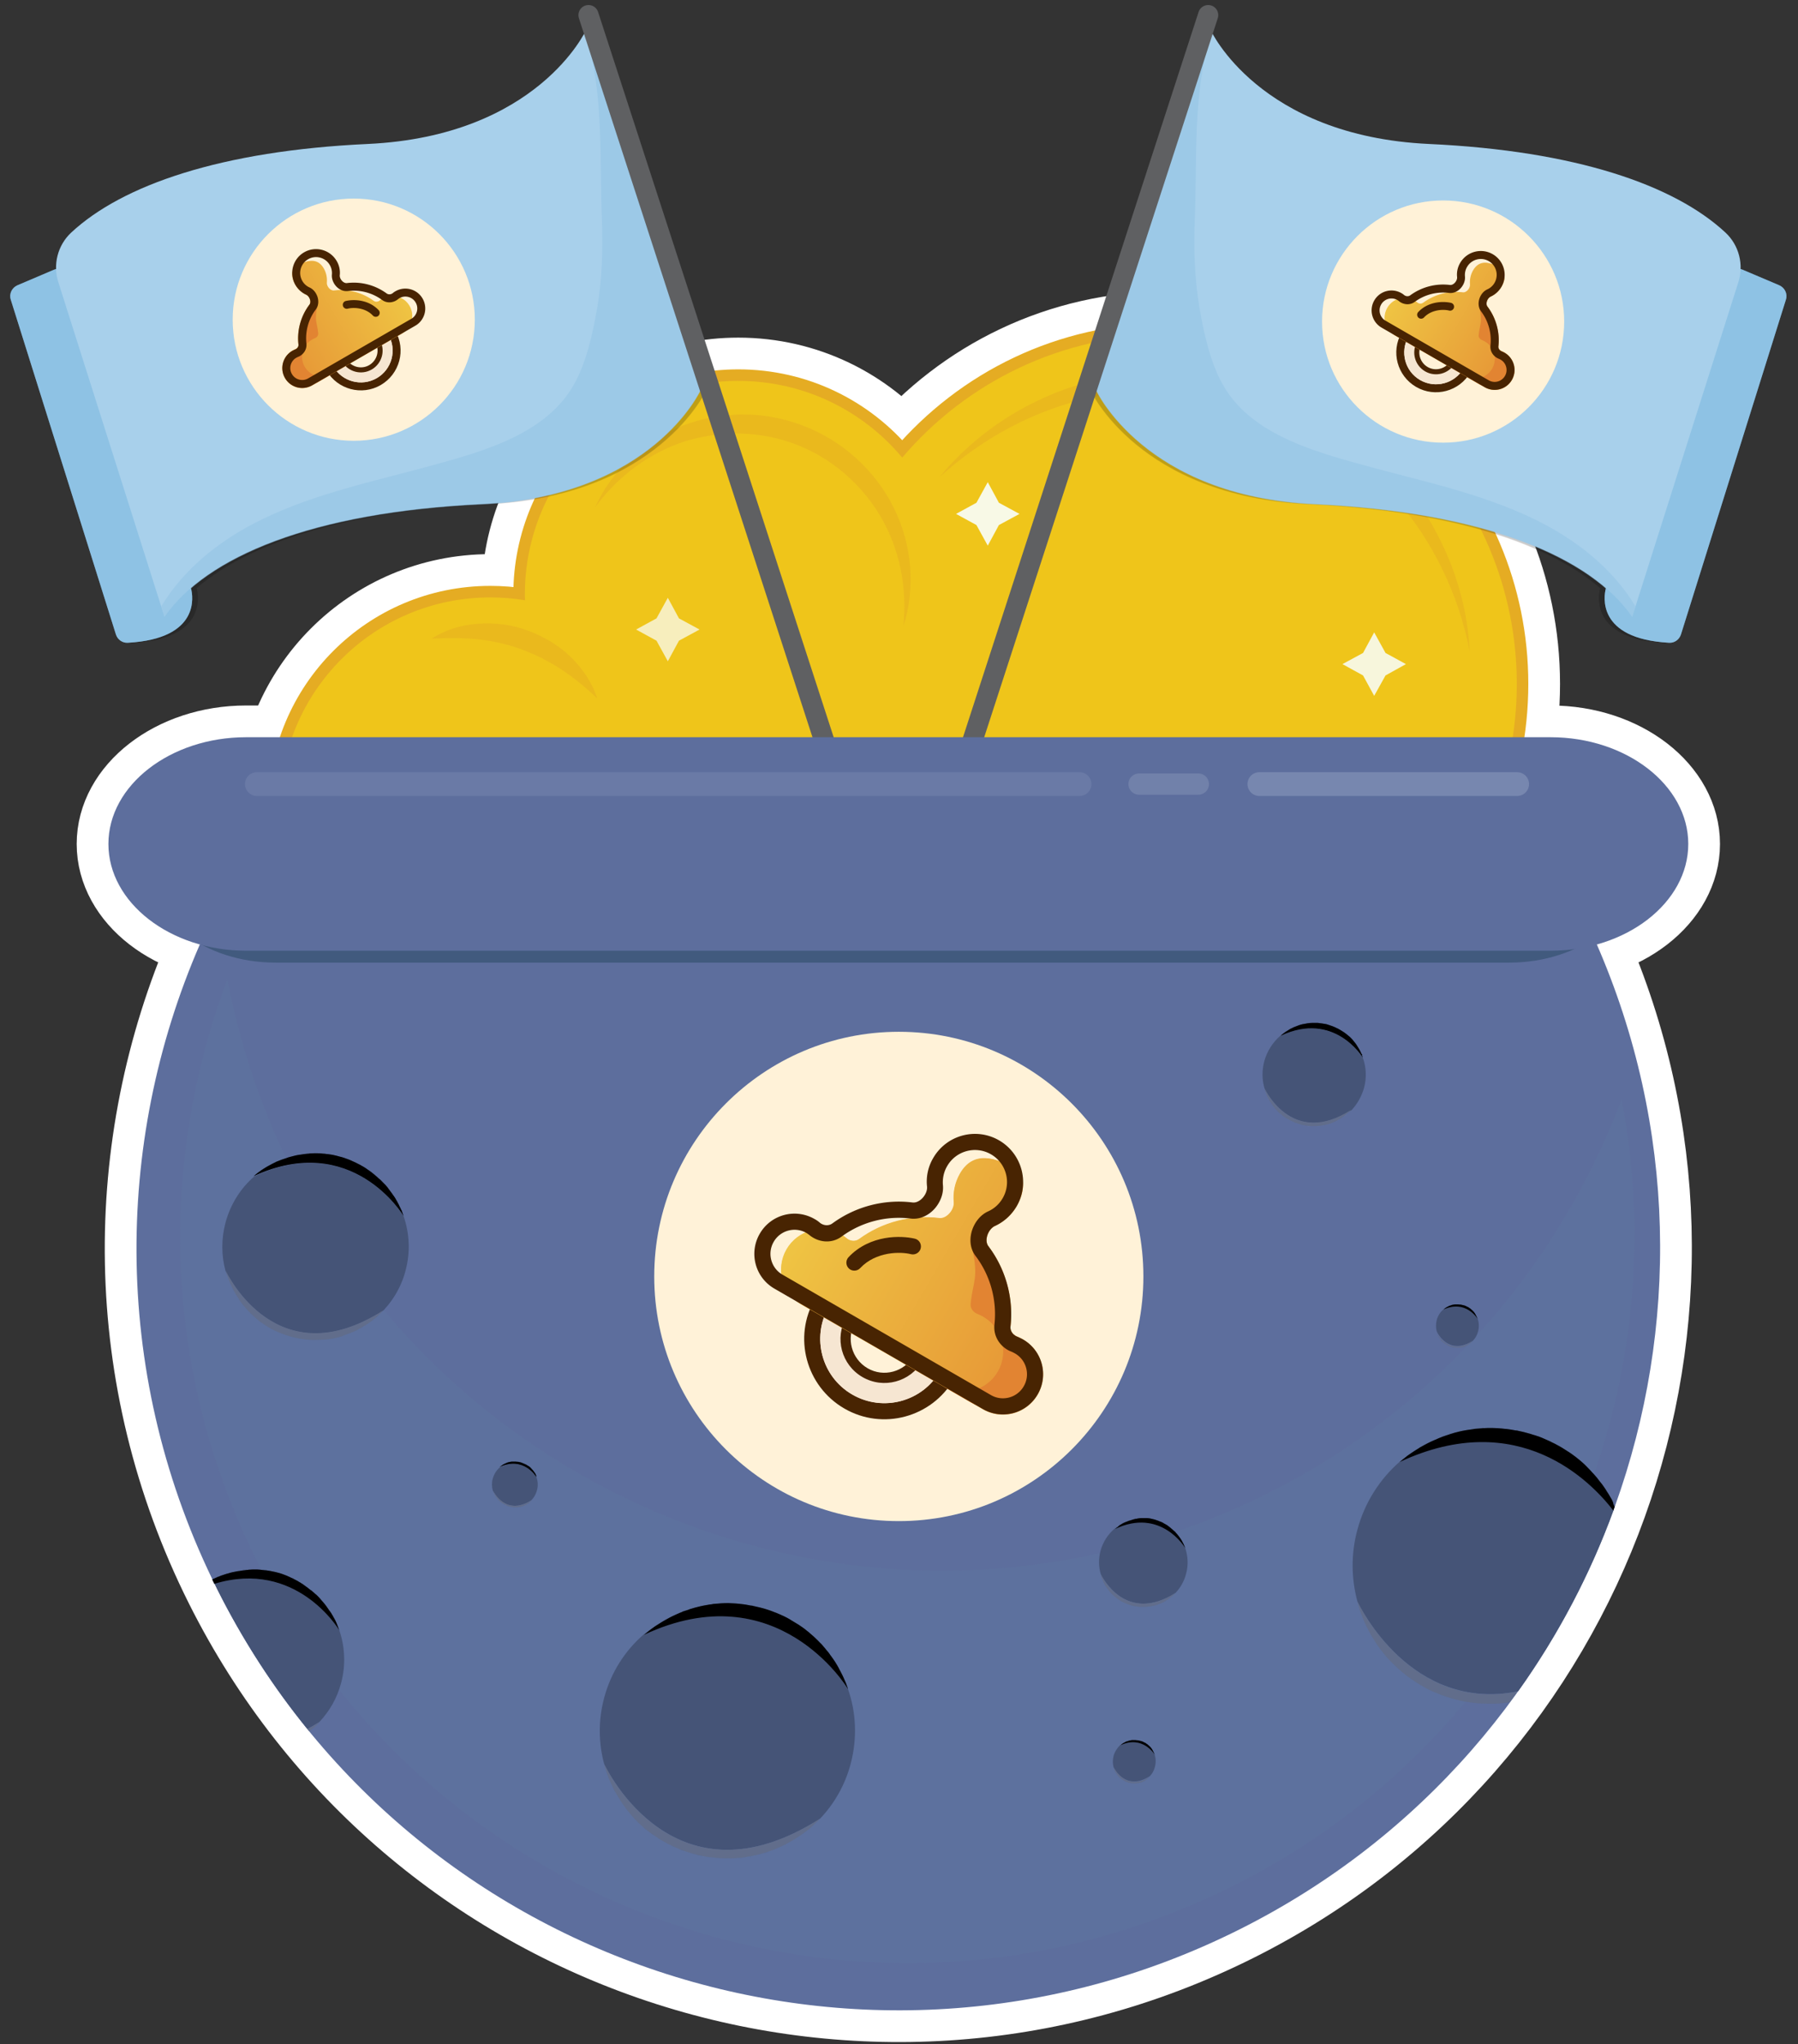 <svg xmlns="http://www.w3.org/2000/svg" xmlns:xlink="http://www.w3.org/1999/xlink" xml:space="preserve" fill-rule="evenodd" stroke-miterlimit="10" clip-rule="evenodd" viewBox="0 0 952 1082"><rect x="0" y="0" width="952" height="1082" fill="#333333" stroke="none"/><path fill="#fff" fill-rule="nonzero" stroke="#fff" stroke-width="45.8" d="M618.4 177.1c-56.4 0-106.8 25.3-140.7 65.1-20.7-24.8-51.9-40.6-86.8-40.6-62.4 0-113 50.6-113 113 0 1 0 2 .1 3.1-6-1-12.1-1.5-18.4-1.5-61.6 0-111.4 49.9-111.4 111.4 0 0 222.9 3.1 222.8 3.1h75.9c27.3 68 93.8 116 171.5 116 102 0 184.7-82.7 184.7-184.7 0-102-82.7-184.9-184.7-184.9Z"/><path fill="#fff" fill-rule="nonzero" stroke="#fff" stroke-width="33.59" d="M845.1 499c85.7 195.4 3.9 425.8-189 522.3-199.2 99.7-441.4 19-541.1-180.2-55.6-111.1-55.1-235.6-9.2-341.2"/><path fill="#fff" fill-rule="nonzero" d="M893.9 446.7c0-31.1-32.8-56.5-72.9-56.5H130.3c-40.1 0-72.9 25.4-72.9 56.5s32.8 56.5 72.9 56.5H821c40.1 0 72.9-25.4 72.9-56.5Z"/><path fill="none" stroke="#fff" stroke-width="33.59" d="M893.9 446.7c0-31.1-32.8-56.5-72.9-56.5H130.3c-40.1 0-72.9 25.4-72.9 56.5s32.8 56.5 72.9 56.5H821c40.1 0 72.9-25.4 72.9-56.5Z"/><path fill="#e5ac23" fill-rule="nonzero" stroke="#e5ac23" stroke-width="12.21" d="M618.4 177.1c-56.4 0-106.8 25.3-140.7 65.1-20.7-24.8-51.9-40.6-86.8-40.6-62.4 0-113 50.6-113 113 0 1 0 2 .1 3.1-6-1-12.1-1.5-18.4-1.5-61.6 0-111.4 49.9-111.4 111.4 0 0 222.9 3.1 222.8 3.1h75.9c27.3 68 93.8 116 171.5 116 102 0 184.7-82.7 184.7-184.7 0-102-82.7-184.9-184.7-184.9Z"/><path fill="#efc51a" fill-rule="nonzero" d="M618.4 177.1c-56.4 0-106.8 25.3-140.7 65.1-20.7-24.8-51.9-40.6-86.8-40.6-62.4 0-113 50.6-113 113 0 1 0 2 .1 3.1-6-1-12.1-1.5-18.4-1.5-61.6 0-111.4 49.9-111.4 111.4 0 0 222.9 3.1 222.8 3.1h75.9c27.3 68 93.8 116 171.5 116 102 0 184.7-82.7 184.7-184.7 0-102-82.7-184.9-184.7-184.9Z"/><path fill="#e5ac23" fill-rule="nonzero" d="M497.4 252.6c19.5-23.9 47.1-41.7 77.6-50.1 7.6-2.2 15.4-3.6 23.2-4.7l5.9-.6 3-.3 3-.1 5.9-.2 5.9.1c15.9.3 31.7 3.1 46.8 8 30.3 9.8 57.4 29 76.7 53.9 9.8 12.4 17.5 26.3 23.2 40.9 2.7 7.3 5 14.8 6.6 22.4 1.6 7.6 2.6 15.3 3 23-5.9-30.3-19.5-58.4-39.2-81-19.7-22.6-45.3-39.8-73.6-49.1-14.1-4.6-28.9-7.3-43.8-8l-5.6-.2-5.6.1h-2.8l-2.8.2-5.6.3-5.6.6c-.9.1-1.9.2-2.8.3l-2.8.4c-1.8.3-3.7.6-5.5.9l-5.5 1.2c-29.3 6.5-56.8 21.2-79.6 42Zm-182.3 15.9c8.6-19.2 25.4-35.1 45.8-43 5.1-1.9 10.3-3.6 15.8-4.5 2.7-.6 5.4-.8 8.2-1.2 1.4-.1 2.7-.2 4.1-.3 1.4-.1 2.8-.2 4.1-.1 11-.1 22.1 2 32.4 6 20.7 7.9 38.1 23.8 47.8 43.5 2.4 4.9 4.4 10 5.8 15.2 1.4 5.2 2.4 10.6 2.8 15.9.8 10.7-.3 21.5-3.6 31.5 2.2-20.9-2.2-41.6-12.4-58.7-10.2-17-26-30.5-44.3-37.5-4.6-1.8-9.3-3.1-14.1-4.1-4.8-1-9.7-1.5-14.6-1.7-9.9-.4-19.7 1.1-29.3 3.8-19 5.9-36.1 18.3-48.5 35.2ZM228.5 338c7.3-4.7 15.9-7.3 24.8-7.9 8.8-.6 17.9.5 26.3 3.7 4.2 1.5 8.2 3.6 12.1 5.8l2.8 1.9 1.4.9 1.3 1 2.6 2.1 2.4 2.3 1.2 1.1 1.1 1.2c.7.8 1.5 1.6 2.2 2.5 1.3 1.8 2.7 3.4 3.9 5.3l1.7 2.8c.5 1 1 1.9 1.5 2.9 1 1.9 1.7 4 2.4 6-3.3-2.9-6.2-5.8-9.5-8.3l-1.2-1-3.6-2.7c-1.7-1.1-3.2-2.4-4.9-3.4-3.3-2.2-6.8-4.1-10.2-5.9-1.8-.8-3.5-1.8-5.3-2.4l-2.7-1.2-2.7-1c-7.3-2.7-14.9-4.4-22.8-5.3-8.1-.9-16.2-.8-24.8-.4Z" opacity=".45"/><g opacity=".2"><path fill-rule="nonzero" d="M104.2 311.7c.9 3.5 5.1 26.4-33.5 28.5-2.8.2-5.4-1.6-6.3-4.3L8.7 158.6c-1-3.1.6-6.3 3.5-7.6l19.3-8.2c3.2-1.4 6.9.2 8.2 3.5L103.9 311c.1.2.2.5.3.7Z"/><path fill-opacity=".3" fill-rule="nonzero" d="M104.2 311.7c.9 3.5 5.1 26.4-33.5 28.5-2.8.2-5.4-1.6-6.3-4.3L8.7 158.6c-1-3.1.6-6.3 3.5-7.6l19.3-8.2c3.2-1.4 6.9.2 8.2 3.5L103.9 311c.1.2.2.5.3.7Z"/><path fill-rule="nonzero" d="M90.1 326.5c22-31.8 78-55.5 168.2-59.7 90.1-4.2 115.6-60.3 115.6-60.3L313.3 15.9S287.8 72 197.7 76.2c-77.6 3.6-129.9 21.7-157 46.9-7.2 6.7-9.8 17-6.8 26.3l56.2 177.1Z"/><path fill-opacity=".3" fill-rule="nonzero" d="M141.7 274.9c29.4-14.3 61.6-20.6 92.8-29.3 26.3-7.3 58.1-16.6 72.4-42.1 6.7-12 9.8-26.5 12.2-39.9 2.7-15.6 3.2-31.5 2.6-47.3-1.3-32.4 1.1-66.4-8.4-97.7-.2-.5-.3-1-.6-1.3.4-.8.7-1.3.7-1.3L374 206.7s-25.5 56.1-115.6 60.3c-90.1 4.2-146.2 27.9-168.2 59.7l-1.8-5.8c12.3-20.3 31.7-35.5 53.3-46Z"/><path fill="none" d="m314.6 8 214.5 660.1"/><path fill-rule="nonzero" d="M175.2 209.9c-.9 0-1.8-.1-2.6-.1.9.1 1.8.1 2.6.1Zm53.2-18.2c-.4.3-1 .8-2 1.6.9-.7 1.6-1.2 2-1.6Z"/><path fill-rule="nonzero" d="M129.3 189c6.1 18.7 19.9 32.6 36.7 39.5.2-7.8 3.5-16 5.5-20.3-.5-1.4-1.1-3.9-1-7.2 1.1 1.9 5.7 1.9 9.4 1.6 5.5-.5 12.5-2.1 19.7-4.4 7.2-2.3 13.8-5.2 18.5-8 3.2-1.9 6.9-4.6 6.7-6.8 2 2.6 3 4.9 3.4 6.4 4.2 2.3 11.7 7 16.4 13.1 9.6-15.5 12.6-34.9 6.5-53.6-10.9-33.6-47.1-52.1-80.7-41.1s-52 47.2-41.1 80.8Zm7.8-15.1c-2.2-6.7 1.4-14 8.1-16.3 1.2-16 12.5-30.7 29.5-36.2 17-5.5 34.8-.3 45.2 11.9 6.8-2.1 14 1.6 16.1 8.4 2.1 6.5-1.1 13.4-7.3 16-.1 8.6-3.1 17.1-8.5 24 2.3.2 3.7.7 3.9 1.6.9 2.8-8.8 9.2-24.7 14.4-15.9 5.2-27.6 5.7-28.5 2.9-.3-.9.5-2.1 2.2-3.6-8.4-2.5-15.8-7.5-20.9-14.4-6.4 1.4-13-2.2-15.1-8.7Z"/><path fill-rule="nonzero" d="M226.9 145.9c1.3 3.9 1.9 7.8 1.8 11.8 6.1-2.6 9.4-9.5 7.3-16-2.2-6.7-9.4-10.5-16.1-8.4 3.1 3.7 5.5 7.9 7 12.6Zm2.3 1.6c-.4-1.2.3-2.6 1.5-3 1.2-.4 2.6.3 3 1.5.4 1.2-.3 2.6-1.5 3-1.2.4-2.6-.2-3-1.5Zm-2.1-6.4c-.4-1.2.3-2.6 1.5-3 1.2-.4 2.6.3 3 1.5.4 1.2-.3 2.6-1.5 3-1.2.4-2.6-.3-3-1.5Z"/><circle cx="229.4" cy="140.3" r="2.4"/><circle cx="231.5" cy="146.8" r="2.4"/><path fill-rule="nonzero" d="M234.6 199.2c1.7 2.9 3.6 6.5 5.4 10.4.8-.9 1.5-1.9 2.2-2.9-.1-.2-.3-.4-.4-.6-1.9-2.7-4.4-5-7.2-6.9Zm-63 9.1c-2 4.3-5.4 12.5-5.5 20.3 1.4.6 2.8 1.1 4.2 1.5v-.8c-.1-3.3.6-6.6 1.8-9.8.3 3.4.9 7.4 1.8 11.6h.1c2.2-5 4.6-12.7 3.7-21.2h-2.3c-.9 0-1.8 0-2.6-.1h-.3c-.3 0-.6-.5-.9-1.5Z"/><path fill-rule="nonzero" d="M170.3 229.4v.8c1.2.4 2.3.7 3.5 1-.9-4.3-1.4-8.3-1.8-11.6-1.1 3.1-1.8 6.5-1.7 9.8Zm28.8-32.9c-8.8 2.9-17.8 2.8-25.8.5-1.7 1.5-2.5 2.7-2.2 3.6.9 2.8 12.6 2.3 28.5-2.9 15.9-5.2 25.6-11.6 24.7-14.4-.3-.9-1.7-1.4-3.9-1.6-5.2 6.6-12.5 11.9-21.3 14.8Zm38.1 11.4c1 .7 1.9 1.2 2.8 1.8v-.1c-1.8-4-3.7-7.5-5.4-10.4 2.8 1.9 5.3 4.3 7.2 6.9.1.2.3.4.4.6.9-1.2 1.7-2.5 2.5-3.7-4.7-6.2-12.2-10.9-16.4-13.1.3 1 .4 1.6.4 1.6s-.1.1-.3.2c-.5.4-1.1.9-2 1.6-.6.4-1.2.9-1.9 1.4 3.6 6.3 8.8 10.6 12.7 13.2Zm-53.4 1.7c.9 9.1-1.4 17.2-3.7 22.9 9.7 1.6 20 .9 30-2.3 10-3.3 18.7-8.7 25.6-15.7-5.2-3.2-11.8-8.4-16.5-16.3-7.8 4.6-20 10.1-35.4 11.4Z"/><path fill-rule="nonzero" d="M177.6 209.9c.9 8.5-1.5 16.3-3.7 21.2 2.1.5 4.1 1 6.3 1.3 2.3-5.6 4.6-13.8 3.7-22.9 15.4-1.3 27.5-6.8 35.4-11.5 4.6 7.8 11.3 13.1 16.5 16.3 1.5-1.5 2.9-3.1 4.3-4.8-.9-.5-1.8-1.1-2.8-1.8-3.9-2.6-9.1-7-12.7-13.2.7-.5 1.4-1 1.9-1.4 1-.8 1.7-1.3 2-1.6.2-.1.3-.2.3-.2s-.1-.6-.4-1.6c-.4-1.5-1.4-3.8-3.4-6.4.2 2.2-3.5 4.9-6.7 6.8-4.7 2.8-11.3 5.6-18.5 8-7.2 2.3-14.2 3.9-19.7 4.4-3.8.4-8.3.3-9.4-1.6-.1 3.3.5 5.7 1 7.2.3 1 .6 1.5.6 1.5h.3c.9.1 1.8.1 2.6.1.8.2 1.6.2 2.4.2Zm-40.5-36c2.1 6.5 8.8 10.1 15.3 8.6-2.3-3.1-4.2-6.7-5.4-10.6-1.5-4.7-2.1-9.6-1.7-14.3-6.8 2.3-10.4 9.6-8.2 16.3Zm6.8-5.8c.4 1.2-.3 2.6-1.5 3-1.2.4-2.6-.3-3-1.5-.4-1.2.3-2.6 1.5-3 1.2-.4 2.6.2 3 1.5Zm-2.4 8c-.4-1.2.3-2.6 1.5-3 1.2-.4 2.6.3 3 1.5.4 1.2-.3 2.6-1.5 3-1.3.4-2.6-.3-3-1.5Z"/><circle cx="143.7" cy="175.3" r="2.4"/><circle cx="141.6" cy="168.8" r="2.4"/><path fill-rule="nonzero" d="M146.9 172c1.3 3.9 3.1 7.4 5.4 10.6 5.1 7 12.5 12 20.9 14.4 8.1 2.4 17.1 2.4 25.8-.5 8.8-2.9 16-8.2 21.2-14.8 5.4-6.9 8.4-15.3 8.5-24 0-3.9-.6-7.9-1.8-11.8-1.5-4.7-4-9-7-12.6-10.3-12.2-28.1-17.5-45.2-11.9s-28.3 20.3-29.5 36.2c-.4 4.8.2 9.6 1.7 14.4Zm5.4-3.3c-5.2-16 5.9-33.9 24.8-40 18.9-6.1 38.4 1.8 43.5 17.8 5.1 16 2.1 31.3-24.8 40-26.9 8.7-38.3-1.8-43.5-17.8Z"/><path fill-rule="nonzero" d="M152.3 168.7c5.2 16 16.7 26.6 43.5 17.8s29.9-24 24.8-40c-4.7-14.5-21.2-22.4-38.2-19.2l-2.7.6c-.6.2-1.2.3-1.8.5l-1.8.6c-.6.2-1.2.4-1.7.6-.6.2-1.1.5-1.7.7-.5.2-1 .5-1.5.7-.3.1-.6.3-.9.5-.3.1-.5.3-.8.4-.3.2-.6.3-.9.5-.7.4-1.3.8-1.9 1.2l-.9.6c-11.5 8.1-17.4 21.4-13.8 33.7.2.3.2.5.3.8Z"/><use xlink:href="#a" width="73.963" height="35.205" x="169.348" y="201.562" transform="scale(1 .978)"/></g><g opacity=".2"><path fill-rule="nonzero" d="M847.2 311.7c-.9 3.5-5.1 26.4 33.5 28.5 2.8.2 5.4-1.6 6.3-4.3l55.6-177.3c1-3.1-.6-6.3-3.5-7.6l-19.3-8.2c-3.2-1.4-6.9.2-8.2 3.5L847.4 311c-.1.2-.1.5-.2.7Z"/><path fill-opacity=".3" fill-rule="nonzero" d="M847.2 311.7c-.9 3.5-5.1 26.4 33.5 28.5 2.8.2 5.4-1.6 6.3-4.3l55.6-177.3c1-3.1-.6-6.3-3.5-7.6l-19.3-8.2c-3.2-1.4-6.9.2-8.2 3.5L847.4 311c-.1.2-.1.5-.2.7Z"/><path fill-rule="nonzero" d="M861.2 326.5c-22-31.8-78-55.5-168.2-59.7-90.1-4.2-115.6-60.3-115.6-60.3L638 15.9S663.5 72 753.6 76.2c77.6 3.6 129.9 21.7 157 46.9 7.2 6.7 9.8 17 6.8 26.3l-56.2 177.1Z"/><path fill-opacity=".3" fill-rule="nonzero" d="M809.6 274.9c-29.4-14.3-61.6-20.6-92.8-29.3-26.3-7.3-58.1-16.6-72.4-42.1-6.7-12-9.8-26.5-12.2-39.9-2.7-15.6-3.2-31.5-2.6-47.3 1.3-32.4-1.1-66.4 8.4-97.7.2-.5.3-1 .6-1.3-.4-.8-.7-1.3-.7-1.3l-60.6 190.7s25.5 56.1 115.6 60.3c90.1 4.2 146.2 27.9 168.2 59.7l1.8-5.8c-12.2-20.3-31.7-35.5-53.3-46Z"/><path fill="none" d="M636.7 8 422.2 668.1"/><path fill-rule="nonzero" d="M778.8 209.8c-.9 0-1.8.1-2.6.1.8 0 1.7 0 2.6-.1Zm-53.9-16.5c-1-.8-1.7-1.3-2-1.6.5.4 1.1.9 2 1.6Z"/><path fill-rule="nonzero" d="M780.9 108.3c-33.6-10.9-69.8 7.5-80.7 41.1-6.1 18.7-3.1 38.1 6.5 53.6 4.7-6.2 12.2-10.9 16.4-13.1.4-1.5 1.4-3.8 3.4-6.4-.2 2.2 3.5 4.9 6.7 6.8 4.7 2.8 11.3 5.6 18.5 8 7.2 2.4 14.2 3.9 19.7 4.4 3.8.4 8.3.3 9.4-1.6.1 3.3-.5 5.7-1 7.2 2 4.3 5.3 12.5 5.5 20.3 16.9-6.9 30.7-20.9 36.7-39.5 10.9-33.7-7.5-69.8-41.1-80.8Zm18.1 74.2c-5.1 7-12.5 12-20.9 14.4 1.7 1.5 2.5 2.7 2.2 3.6-.9 2.8-12.6 2.3-28.5-2.9-15.9-5.2-25.6-11.6-24.7-14.4.3-.9 1.7-1.4 3.9-1.6-5.4-6.9-8.4-15.3-8.5-24-6.1-2.6-9.4-9.5-7.3-16 2.2-6.7 9.4-10.5 16.1-8.4 10.3-12.2 28.1-17.5 45.2-11.9s28.3 20.3 29.5 36.2c6.7 2.3 10.3 9.5 8.1 16.3-1.9 6.6-8.6 10.2-15.1 8.7Z"/><path fill-rule="nonzero" d="M731.4 133.3c-6.8-2.1-14 1.6-16.1 8.4-2.1 6.5 1.1 13.4 7.3 16 0-3.9.6-7.9 1.8-11.8 1.6-4.7 4-8.9 7-12.6Zm-12.3 15.8c-1.2-.4-1.9-1.7-1.5-3 .4-1.2 1.7-1.9 3-1.5 1.2.4 1.9 1.7 1.5 3-.4 1.2-1.7 1.9-3 1.5Zm2.1-6.5c-1.2-.4-1.9-1.7-1.5-3 .4-1.2 1.7-1.9 3-1.5 1.3.4 1.9 1.7 1.5 3-.4 1.2-1.7 1.9-3 1.5Z"/><circle cx="722" cy="140.3" r="2.4"/><circle cx="719.9" cy="146.8" r="2.4"/><path fill-rule="nonzero" d="M709.6 206.1c-.1.2-.3.4-.4.6.7 1 1.4 1.9 2.2 2.9 1.8-4 3.7-7.5 5.4-10.4-2.8 1.9-5.4 4.2-7.2 6.9Zm69.5 3.7h-.3c-.9 0-1.8.1-2.6.1h-2.3c-.9 8.5 1.5 16.3 3.7 21.2h.1c.9-4.3 1.4-8.3 1.8-11.6 1.1 3.2 1.8 6.6 1.8 9.8v.8l4.2-1.5c-.2-7.8-3.5-16-5.5-20.3l-.9 1.5Z"/><path fill-rule="nonzero" d="M779.3 219.5c-.3 3.4-.8 7.4-1.8 11.6 1.2-.3 2.3-.7 3.5-1v-.8c.2-3.2-.6-6.6-1.7-9.8ZM731 181.7c-2.3.2-3.7.7-3.9 1.6-.9 2.8 8.8 9.2 24.7 14.4 15.9 5.2 27.6 5.7 28.5 2.9.3-.9-.5-2.1-2.2-3.6-8.1 2.4-17.1 2.4-25.8-.5-8.9-2.9-16.1-8.2-21.3-14.8Zm-4.1 13c-.7-.5-1.4-1-1.9-1.4-.9-.7-1.6-1.2-2-1.6-.2-.1-.3-.2-.3-.2s.1-.6.4-1.6c-4.2 2.3-11.7 7-16.4 13.1.8 1.3 1.6 2.5 2.5 3.7.1-.2.3-.4.4-.6 1.8-2.7 4.4-5 7.2-6.9-1.7 2.9-3.6 6.5-5.4 10.4v.1c.9-.5 1.8-1.1 2.8-1.8 3.9-2.6 9-6.9 12.7-13.2Zm5.2 3.5c-4.6 7.8-11.3 13.1-16.5 16.3 6.9 7 15.6 12.5 25.6 15.7 10 3.3 20.3 3.9 30 2.3-2.3-5.6-4.6-13.8-3.7-22.9-15.4-1.3-27.5-6.8-35.4-11.4Z"/><path fill-rule="nonzero" d="M776.1 209.9c.9 0 1.8-.1 2.6-.1h.3s.3-.5.6-1.5c.5-1.4 1.1-3.9 1-7.2-1.1 1.9-5.7 1.9-9.4 1.6-5.5-.5-12.5-2.1-19.7-4.4-7.2-2.3-13.8-5.2-18.5-8-3.2-1.9-6.9-4.6-6.7-6.8-2 2.6-3 4.9-3.4 6.4-.3 1-.4 1.6-.4 1.6s.1.1.3.2c.3.3 1 .9 2 1.6.6.4 1.2.9 1.9 1.4-3.6 6.2-8.8 10.6-12.7 13.2-1 .7-1.9 1.2-2.8 1.8 1.3 1.7 2.8 3.2 4.3 4.8 5.2-3.2 11.8-8.4 16.5-16.3 7.8 4.7 20 10.1 35.4 11.5-.9 9.1 1.4 17.2 3.7 22.9 2.1-.3 4.2-.8 6.3-1.3-2.2-5-4.6-12.7-3.7-21.2.9-.2 1.6-.2 2.4-.2Zm30.1-52.3c.4 4.7-.2 9.6-1.7 14.3-1.3 3.9-3.1 7.4-5.4 10.6 6.5 1.5 13.2-2.2 15.3-8.6 2.1-6.7-1.6-14-8.2-16.3Zm4.3 9c1.2.4 1.9 1.7 1.5 3-.4 1.2-1.7 1.9-3 1.5-1.2-.4-1.9-1.7-1.5-3 .4-1.3 1.7-1.9 3-1.5Zm-3.6 11c-1.2-.4-1.9-1.7-1.5-3 .4-1.2 1.7-1.9 3-1.5 1.3.4 1.9 1.7 1.5 3-.4 1.2-1.8 1.9-3 1.5Z"/><circle cx="807.6" cy="175.3" r="2.4"/><circle cx="809.7" cy="168.8" r="2.4"/><path fill-rule="nonzero" d="M806.2 157.6c-1.2-16-12.5-30.7-29.5-36.2-17-5.5-34.8-.3-45.2 11.9-3.1 3.6-5.5 7.9-7 12.6-1.3 3.9-1.9 7.8-1.8 11.8.1 8.6 3.1 17.1 8.5 24 5.1 6.7 12.4 11.9 21.2 14.8 8.8 2.9 17.8 2.8 25.8.5 8.4-2.5 15.8-7.5 20.9-14.4 2.3-3.1 4.2-6.7 5.4-10.6 1.5-4.8 2-9.6 1.7-14.4Zm-50.7 28.9c-26.9-8.7-29.9-24-24.8-40 5.2-16 24.7-23.9 43.5-17.8 18.9 6.1 29.9 24 24.8 40-5.2 16-16.6 26.5-43.5 17.8Z"/><path fill-rule="nonzero" d="M799.2 167.9c3.6-12.3-2.3-25.6-13.8-33.7l-.9-.6c-.6-.4-1.3-.8-1.9-1.2-.3-.2-.6-.4-.9-.5-.3-.1-.5-.3-.8-.4-.3-.2-.6-.3-.9-.5-.5-.2-1-.5-1.5-.7-.5-.2-1.1-.5-1.7-.7-.6-.2-1.1-.4-1.7-.6l-1.8-.6c-.6-.2-1.2-.3-1.8-.5l-2.7-.6c-17.1-3.2-33.5 4.7-38.2 19.2-5.2 16-2.1 31.3 24.8 40 26.9 8.7 38.4-1.8 43.5-17.8.2-.3.3-.5.3-.8Z"/><use xlink:href="#b" width="73.892" height="34.958" x="709.202" y="197.407" transform="scale(.999 .999)"/></g><path fill="#74b4df" fill-rule="nonzero" d="M101.2 311.7c.9 3.5 5.1 26.4-33.5 28.5-2.8.2-5.4-1.6-6.3-4.3L5.7 158.6c-1-3.1.6-6.3 3.5-7.6l19.3-8.2c3.2-1.4 6.9.2 8.2 3.5L100.9 311c.1.2.2.5.3.7Z"/><path fill="#a8d0eb" fill-opacity=".5" fill-rule="nonzero" d="M101.2 311.7c.9 3.5 5.1 26.4-33.5 28.5-2.8.2-5.4-1.6-6.3-4.3L5.7 158.6c-1-3.1.6-6.3 3.5-7.6l19.3-8.2c3.2-1.4 6.9.2 8.2 3.5L100.9 311c.1.2.2.5.3.7Z"/><path fill="#a8d0eb" fill-rule="nonzero" d="M87.1 326.5c22-31.8 78-55.5 168.2-59.7 90.1-4.2 115.6-60.3 115.6-60.3L310.3 15.9S284.8 72 194.7 76.2c-77.6 3.6-129.9 21.7-157 46.9-7.2 6.7-9.8 17-6.8 26.3l56.2 177.1Z"/><path fill="#90c3e5" fill-opacity=".5" fill-rule="nonzero" d="M138.7 274.9c29.4-14.3 61.6-20.6 92.8-29.3 26.3-7.3 58.1-16.6 72.4-42.1 6.7-12 9.8-26.5 12.2-39.9 2.7-15.6 3.2-31.5 2.6-47.3-1.3-32.4 1.1-66.4-8.4-97.7-.2-.5-.3-1-.6-1.3.4-.8.7-1.3.7-1.3L371 206.7s-25.5 56.1-115.6 60.3c-90.1 4.2-146.2 27.9-168.2 59.7l-1.8-5.8c12.3-20.3 31.7-35.5 53.3-46Z"/><path fill="none" stroke="#5f6062" stroke-linecap="round" stroke-width="10.68" d="m311.6 8 214.5 660.1"/><path fill="#74b4df" fill-rule="nonzero" d="M850.2 311.7c-.9 3.5-5.1 26.4 33.5 28.5 2.8.2 5.4-1.6 6.3-4.3l55.6-177.3c1-3.1-.6-6.3-3.5-7.6l-19.3-8.2c-3.2-1.4-6.9.2-8.2 3.5L850.4 311c-.1.2-.1.5-.2.7Z"/><path fill="#a8d0eb" fill-opacity=".5" fill-rule="nonzero" d="M850.2 311.7c-.9 3.5-5.1 26.4 33.5 28.5 2.8.2 5.4-1.6 6.3-4.3l55.6-177.3c1-3.1-.6-6.3-3.5-7.6l-19.3-8.2c-3.2-1.4-6.9.2-8.2 3.5L850.4 311c-.1.2-.1.5-.2.7Z"/><path fill="#a8d0eb" fill-rule="nonzero" d="M864.2 326.5c-22-31.8-78-55.5-168.2-59.7-90.1-4.2-115.6-60.3-115.6-60.3L641 15.9S666.5 72 756.6 76.2c77.6 3.6 129.9 21.7 157 46.9 7.2 6.7 9.8 17 6.8 26.3l-56.2 177.1Z"/><path fill="#90c3e5" fill-opacity=".5" fill-rule="nonzero" d="M812.6 274.9c-29.4-14.3-61.6-20.6-92.8-29.3-26.3-7.3-58.1-16.6-72.4-42.1-6.7-12-9.8-26.5-12.2-39.9-2.7-15.6-3.2-31.5-2.6-47.3 1.3-32.4-1.1-66.4 8.4-97.7.2-.5.3-1 .6-1.3-.4-.8-.7-1.3-.7-1.3l-60.6 190.7s25.5 56.1 115.6 60.3c90.1 4.2 146.2 27.9 168.2 59.7l1.8-5.8c-12.2-20.3-31.7-35.5-53.3-46Z"/><path fill="none" stroke="#5f6062" stroke-linecap="round" stroke-width="10.68" d="M639.7 8 425.2 668.1"/><g fill="#f8f9e6" fill-rule="nonzero"><path d="m539.8 272-10.9 5.9-5.9 10.9-6-10.9-10.8-5.9 10.8-5.9 6-10.9 5.9 10.9 10.9 5.9Z"/><path fill-opacity=".8" d="m370.4 333.2-10.9 5.9-5.9 10.9-6-10.9-10.8-5.9 10.8-5.9 6-10.9 5.9 10.9 10.9 5.9Z"/><path fill-opacity=".95" d="m744.4 351.5-10.8 6-6 10.8-5.9-10.8-10.9-6 10.9-5.9 5.9-10.9 6 10.9 10.8 5.9Z"/></g><path fill="#5d6e9d" fill-rule="nonzero" d="M845.1 499c85.7 195.4 3.9 425.8-189 522.3-199.2 99.7-441.4 19-541.1-180.2-55.6-111.1-55.1-235.6-9.2-341.2"/><path fill="#5f81a1" fill-opacity=".15" fill-rule="nonzero" d="M642 803.5c-197.4 79.2-421.6-16.6-500.8-214-9.4-23.5-16.2-47.3-20.8-71.2-32.8 87-34.8 185.9 2.6 279 79.2 197.4 303.4 293.2 500.8 214 173.9-69.8 268.8-252.2 234.8-429.6-36.7 97.5-112.3 180-216.6 221.8Z"/><path fill="#455477" fill-rule="nonzero" d="M154.4 707.4Zm10 1.6c-1-.1-2-.1-3-.3 1 .2 2 .3 3 .3Zm-3.8-.4c-.8-.1-1.6-.2-2.4-.4.9.2 1.6.3 2.4.4Zm-10-2.4c-.7-.3-1.4-.5-2.1-.8.7.3 1.4.6 2.1.8Zm-11.5-5.8c-.8-.5-1.6-1.1-2.3-1.7.7.5 1.5 1.1 2.3 1.7Zm5.8 3.4c-.8-.4-1.7-.9-2.5-1.3.8.4 1.6.8 2.5 1.3Zm29.4 4.8c-1 .1-1.9.3-2.9.3.9-.1 1.9-.2 2.9-.3Zm-32.7-6.6-1.8-1.2 1.8 1.2Zm6.1 3.1-2.7-1.2 2.7 1.2Zm-11.1-6.6c-.7-.5-1.4-1.1-2-1.7.6.6 1.3 1.1 2 1.7Zm30.9 10.6H165h2.5Zm-10.1-1c-1-.2-2-.4-3-.7 1 .3 2 .5 3 .7Zm23.5-1c-.9.3-1.9.5-2.8.7.9-.2 1.9-.4 2.8-.7Zm-3.6.9c-.7.2-1.5.3-2.2.4.7-.1 1.4-.2 2.2-.4Zm33.1-72c.3.6.6 1.1.9 1.7-.3-.5-.6-1.1-.9-1.7ZM199 622.1c.6.5 1.3 1.1 1.9 1.7-.6-.6-1.2-1.2-1.9-1.7Zm2.1 1.8c.7.6 1.3 1.3 1.9 1.9-.7-.6-1.3-1.3-1.9-1.9Zm-4.3-3.5 1.5 1.2c-.5-.5-.9-.9-1.5-1.2Zm10.3 10.4c.5.6.9 1.3 1.4 2-.5-.7-1-1.4-1.4-2Zm-12.6-12.1c.5.4 1.1.7 1.6 1.1-.6-.4-1.1-.8-1.6-1.1Zm10.9 9.9c.4.5.8 1 1.1 1.5-.3-.5-.7-1-1.1-1.5Zm-1.9-2.2c.4.5.9.9 1.3 1.4-.4-.4-.8-.9-1.3-1.4Zm-23.6-14.3c.9.3 1.9.5 2.8.8-.9-.3-1.9-.6-2.8-.8Zm3.6 1.1c.6.2 1.3.5 1.9.7-.6-.2-1.3-.4-1.9-.7Zm2.8 1.1c.6.3 1.2.5 1.8.8-.6-.3-1.2-.5-1.8-.8Zm2.6 1.2 2.4 1.2-2.4-1.2Zm2.5 1.3c.8.5 1.6.9 2.4 1.4-.8-.5-1.6-1-2.4-1.4Zm-1.5 86.7c-.9.4-1.7.9-2.6 1.3.8-.4 1.7-.8 2.6-1.3Zm18.7-70.5c.5.8.9 1.5 1.4 2.3-.5-.8-.9-1.5-1.4-2.3Zm-22 72.1c-.7.3-1.4.6-2.1.8.7-.2 1.4-.5 2.1-.8Zm5.8-3-2.1 1.2c.8-.4 1.5-.8 2.1-1.2Zm5.6-3.8c-.8.6-1.5 1.2-2.3 1.7.7-.5 1.5-1.1 2.3-1.7Zm-27.2 10.6c-.8.1-1.6.1-2.5.1.9 0 1.7 0 2.5-.1Zm40.9-70.3c.3.6.5 1.1.8 1.7-.3-.6-.5-1.2-.8-1.7Zm-11.5 57.7c-.6.5-1.1 1-1.7 1.5.6-.5 1.2-1 1.7-1.5Zm-23.1-84.9c.9.2 1.9.4 2.8.7-.9-.3-1.9-.5-2.8-.7Zm-15.1-.7c.6-.1 1.3-.1 1.9-.2-.6.1-1.2.1-1.9.2Zm-41.7 64.5c-.2-.8-.5-1.5-.7-2.3.2.8.4 1.5.7 2.3Zm14.5-52.7c.7-.6 1.4-1.2 2.1-1.7-.8.6-1.5 1.1-2.1 1.7ZM122.6 681c-.3-.7-.6-1.3-.9-2 .3.7.6 1.3.9 2Zm-1.2-2.7c-.4-.9-.7-1.8-1-2.7.3 1 .7 1.9 1 2.7Zm16.1-58c.5-.4 1-.7 1.5-1.1-.4.3-1 .7-1.5 1.1Zm2.4-1.6c.5-.3 1.1-.7 1.6-1-.6.3-1.1.6-1.6 1Zm-8.1 75.5c-.7-.7-1.3-1.4-1.9-2.1.6.7 1.2 1.4 1.9 2.1Zm10.4-77c.8-.5 1.6-.9 2.4-1.3-.9.4-1.6.8-2.4 1.3Zm-12.6 74.6c-.5-.6-1.1-1.3-1.6-1.9.5.6 1.1 1.2 1.6 1.9Zm-5.5-7.9c-.4-.7-.8-1.4-1.1-2.1.4.7.7 1.4 1.1 2.1Zm1.7 2.8-1.5-2.4 1.5 2.4Zm1.7 2.4-1.2-1.8c.4.7.8 1.3 1.2 1.8Z"/><path fill="#455477" fill-rule="nonzero" d="m202.9 693.7-2.1 2.1c6.5-6.1 11.5-14 13.9-23.2 2.7-9.9 2.1-19.9-1-28.9-.3-.5-27.3-45.1-79-21.1-7.2 6.2-12.6 14.6-15.3 24.5-2.3 8.7-2.2 17.5 0 25.6 1.1 2 27.5 56.6 83.5 21Z"/><path fill="#455477" fill-rule="nonzero" d="M159.2 611.1c.6-.1 1.3-.2 1.9-.3-.7.1-1.3.2-1.9.3Zm5.6-.6c.9 0 1.9-.1 2.8-.1-.9 0-1.9 0-2.8.1Zm-30.9 85.7c-.5-.5-1.1-1-1.6-1.5.6.5 1.1 1 1.6 1.5Zm33.7-85.8c.9 0 1.9.1 2.8.1-.9 0-1.9-.1-2.8-.1Zm3.7.2c.7.1 1.3.1 2 .2-.7-.1-1.4-.1-2-.2Zm-18.3 1.9c.9-.3 1.7-.5 2.6-.7-.8.2-1.7.4-2.6.7Zm-5.2 1.9c.6-.2 1.2-.5 1.8-.7-.7.2-1.3.4-1.8.7Zm2.6-1.1 1.8-.6-1.8.6Zm23.8-2.4c.7.1 1.3.2 2 .3-.7-.1-1.3-.2-2-.3Zm-18.6.9 2.7-.6c-.9.2-1.8.3-2.7.6Zm-11.1 4.1 2.4-1.2c-.7.4-1.6.8-2.4 1.2Z"/><path fill-rule="nonzero" d="M210 635.3c.1.2.3.5.4.7-.2-.2-.3-.4-.4-.7Zm-9.1-11.5c.1 0 .1.1.2.1-.1 0-.2-.1-.2-.1Zm7.5 9c.1.1.1.2.2.2l-.2-.2Zm-58.9-19.1.9-.3-.9.3Zm53.5 12.1.6.6c-.3-.2-.4-.4-.6-.6Zm1.8 2.1c.2.2.4.5.6.7-.2-.2-.4-.5-.6-.7ZM147 614.7c.3-.1.5-.2.8-.3-.3.1-.6.2-.8.3Zm-5.5 2.9c.2-.1.5-.3.7-.4-.3.1-.5.3-.7.4Zm-2.4 1.6c.3-.2.5-.4.8-.5-.3.1-.6.3-.8.5Zm24.8-8.7c.3 0 .6 0 .9-.1-.3.1-.6.1-.9.1Zm49.8 33.1c0-.1-.1-.2-.1-.3.1.1.1.2.1.3Zm-1.3-3.3c.1.3.2.5.4.8-.1-.3-.2-.5-.4-.8Zm-21.1-23.6s.1 0 .1.1l-.1-.1Zm-15.1-5.4c.3.1.6.1.9.2-.3-.1-.6-.2-.9-.2Zm6.5 1.6c.3.1.6.2.8.3-.3-.1-.5-.2-.8-.3Zm-9.5-2.1c.3 0 .7.1 1 .1-.3 0-.6-.1-1-.1Zm-2.8-.3c.3 0 .6 0 .9.1-.3 0-.6-.1-.9-.1Zm-12.1.7c.3-.1.6-.1.8-.1-.2 0-.5.1-.8.1Zm-6.1 1.5c.3-.1.5-.2.8-.3-.3.2-.5.2-.8.3Zm8.9-1.9c.3 0 .6-.1 1-.1-.4 0-.7 0-1 .1Zm35 9c.3.2.5.4.8.6-.3-.2-.6-.4-.8-.6Zm-2.3-1.6c.2.2.5.3.7.5-.3-.2-.5-.3-.7-.5Zm4.5 3.3c.2.2.5.4.7.6-.2-.2-.4-.4-.7-.6Zm-61.4-.7c.2-.2.5-.3.7-.5-.3.2-.5.3-.7.5Zm51.2-5.7c.3.1.5.2.8.4-.3-.1-.5-.3-.8-.4Zm-2.7-1.2c.3.1.6.2.9.4-.3-.1-.6-.3-.9-.4Zm25.9 23.8c.1.3.3.6.4.9-.1-.3-.3-.6-.4-.9Z"/><path fill="#455477" fill-rule="nonzero" d="M213.7 643.6c0-.1-.1-.2-.1-.3-.3-.7-.5-1.5-.8-2.2-.1-.3-.2-.5-.4-.8-.2-.6-.5-1.1-.8-1.7-.1-.3-.3-.6-.4-.9-.3-.6-.6-1.1-.9-1.7-.1-.2-.3-.5-.4-.7-.4-.8-.9-1.6-1.4-2.3-.1-.1-.1-.2-.2-.2-.4-.7-.9-1.3-1.4-2-.2-.2-.4-.5-.5-.7-.4-.5-.8-1-1.1-1.5-.2-.2-.4-.5-.6-.7-.4-.5-.8-1-1.3-1.4l-.6-.6c-.6-.7-1.3-1.3-1.9-1.9-.1 0-.1-.1-.2-.1-.6-.6-1.2-1.1-1.9-1.7-.2-.2-.5-.4-.7-.6l-1.5-1.2c-.3-.2-.5-.4-.8-.6-.5-.4-1.1-.7-1.6-1.1-.2-.2-.5-.3-.7-.5-.8-.5-1.6-1-2.4-1.4 0 0-.1 0-.1-.1l-2.4-1.2c-.3-.1-.5-.3-.8-.4-.6-.3-1.2-.5-1.8-.8-.3-.1-.6-.3-.9-.4-.6-.2-1.2-.5-1.9-.7-.3-.1-.6-.2-.8-.3-.9-.3-1.8-.6-2.8-.8-.9-.3-1.9-.5-2.8-.7-.3-.1-.6-.1-.9-.2-.7-.1-1.3-.2-2-.3-.3 0-.7-.1-1-.1-.7-.1-1.3-.2-2-.2-.3 0-.6-.1-.9-.1-.9-.1-1.9-.1-2.8-.1-.9 0-1.9 0-2.8.1-.3 0-.6 0-.9.1-.6 0-1.3.1-1.9.2-.3 0-.6.1-1 .1-.6.1-1.3.2-1.9.3-.3 0-.6.1-.8.1-.9.2-1.8.3-2.7.6-.9.2-1.8.5-2.6.7-.3.1-.5.2-.8.3l-2.7.9c-.6.2-1.2.5-1.8.7-.3.1-.5.2-.8.3l-2.4 1.2c-.8.4-1.6.9-2.4 1.3-.2.1-.5.3-.7.4-.5.3-1.1.7-1.6 1-.3.2-.5.4-.8.5-.5.4-1 .7-1.5 1.1-.2.2-.5.3-.7.5-.7.6-1.4 1.1-2.1 1.7 52.1-24 79.1 20.6 79.4 21.1Z"/><path fill-rule="nonzero" d="M213.7 643.6c0-.1-.1-.2-.1-.3-.3-.7-.5-1.5-.8-2.2-.1-.3-.2-.5-.4-.8-.2-.6-.5-1.1-.8-1.7-.1-.3-.3-.6-.4-.9-.3-.6-.6-1.1-.9-1.7-.1-.2-.3-.5-.4-.7-.4-.8-.9-1.6-1.4-2.3-.1-.1-.1-.2-.2-.2-.4-.7-.9-1.3-1.4-2-.2-.2-.4-.5-.5-.7-.4-.5-.8-1-1.1-1.5-.2-.2-.4-.5-.6-.7-.4-.5-.8-1-1.3-1.4l-.6-.6c-.6-.7-1.3-1.3-1.9-1.9-.1 0-.1-.1-.2-.1-.6-.6-1.2-1.1-1.9-1.7-.2-.2-.5-.4-.7-.6l-1.5-1.2c-.3-.2-.5-.4-.8-.6-.5-.4-1.1-.7-1.6-1.1-.2-.2-.5-.3-.7-.5-.8-.5-1.6-1-2.4-1.4 0 0-.1 0-.1-.1l-2.4-1.2c-.3-.1-.5-.3-.8-.4-.6-.3-1.2-.5-1.8-.8-.3-.1-.6-.3-.9-.4-.6-.2-1.2-.5-1.9-.7-.3-.1-.6-.2-.8-.3-.9-.3-1.8-.6-2.8-.8-.9-.3-1.9-.5-2.8-.7-.3-.1-.6-.1-.9-.2-.7-.1-1.3-.2-2-.3-.3 0-.7-.1-1-.1-.7-.1-1.3-.2-2-.2-.3 0-.6-.1-.9-.1-.9-.1-1.9-.1-2.8-.1-.9 0-1.9 0-2.8.1-.3 0-.6 0-.9.1-.6 0-1.3.1-1.9.2-.3 0-.6.1-1 .1-.6.1-1.3.2-1.9.3-.3 0-.6.1-.8.1-.9.2-1.8.3-2.7.6-.9.2-1.8.5-2.6.7-.3.1-.5.2-.8.3l-2.7.9c-.6.2-1.2.5-1.8.7-.3.1-.5.2-.8.3l-2.4 1.2c-.8.4-1.6.9-2.4 1.3-.2.1-.5.3-.7.4-.5.3-1.1.7-1.6 1-.3.2-.5.4-.8.5-.5.4-1 .7-1.5 1.1-.2.2-.5.3-.7.5-.7.6-1.4 1.1-2.1 1.7 52.1-24 79.1 20.6 79.4 21.1Z"/><path fill="#fff" fill-opacity=".15" fill-rule="nonzero" d="M148.5 705.4c-.3-.1-.5-.2-.8-.3.3.1.5.2.8.3ZM165 709h-.6.6Zm-3.6-.3c-.3 0-.5-.1-.8-.1.3.1.5.1.8.1Zm-10-2.2c-.3-.1-.6-.2-.8-.3.3.1.6.2.8.3Zm6.9 1.8c-.3-.1-.6-.1-.9-.2.3.1.6.1.9.2Zm-13.3-4.5-.1-.1c0 .1 0 .1.1.1Zm30 4.6c-.2 0-.5.1-.7.1.2 0 .5 0 .7-.1Zm-32.6-6c-.3-.1-.5-.3-.8-.5.3.2.5.4.8.5Zm28.9 6.5h-.5.5Zm-3 .2h-.9.9ZM128 689.8c-.2-.2-.3-.5-.5-.7.2.3.4.5.5.7Zm11.8 11c-.2-.2-.5-.3-.7-.5.2.2.5.4.7.5Zm-13.5-13.4c-.1-.2-.3-.4-.4-.6.1.2.2.4.4.6Zm-3.3-5.6c-.1-.3-.3-.5-.4-.8.1.3.3.5.4.8Zm-1.3-2.8c-.1-.2-.2-.5-.3-.7.1.3.2.5.3.7Zm-1.3-3.3c-.1-.2-.1-.3-.2-.5.1.1.2.3.2.5Zm9.4 16.4c-.1-.1-.2-.2-.2-.3.1.1.2.2.2.3Zm-10.3-19.6c0 .1.1.3.1.4 0-.1-.1-.2-.1-.4Zm17.3 26.1-.2-.2c0 .1.1.2.2.2Zm41.3 9.3c-.3.1-.5.1-.8.2.2-.1.5-.2.8-.2Zm-45.8-13.2-.6-.6c.3.2.5.4.6.6Zm2.2 2.1-.6-.6.6.6Zm-10.1-12.5c-.1-.1-.1-.3-.2-.4 0 .2.1.3.2.4Zm60.1 21.6c-.3.1-.5.2-.8.3.3-.1.5-.2.8-.3Zm2.8-1.1c-.2.1-.5.2-.7.3.2-.1.4-.2.7-.3Zm11.2-7c-.2.2-.4.3-.6.5.2-.2.4-.4.6-.5Zm-2.9 2.2c-.1.1-.3.2-.4.3.1-.1.3-.2.4-.3Zm-5.3 3.3c-.2.1-.3.2-.5.3.2-.2.4-.3.5-.3Zm2.9-1.7c-.2.2-.5.3-.7.4.2-.1.4-.2.7-.4Zm7.7-5.9-.6.6c.1-.2.4-.4.6-.6Z"/><path fill="#455477" fill-rule="nonzero" d="M183.7 706.2c.3-.1.5-.2.8-.3.7-.3 1.4-.5 2.1-.8.2-.1.5-.2.7-.3.9-.4 1.8-.8 2.6-1.3.2-.1.3-.2.5-.3l2.1-1.2c.2-.1.5-.3.7-.4.7-.4 1.4-.9 2-1.3.1-.1.3-.2.4-.3.8-.6 1.6-1.1 2.3-1.7.2-.2.4-.3.6-.5.6-.5 1.2-1 1.7-1.5l.6-.6c.7-.7 1.4-1.3 2.1-2.1-56 35.6-82.4-18.9-83.4-21.1 0 .1.1.2.1.3.2.8.4 1.5.7 2.3.1.2.1.3.2.5.3.9.6 1.8 1 2.7.1.2.2.5.3.7.3.7.6 1.3.9 2 .1.3.3.5.4.8.4.7.7 1.4 1.1 2.1.1.1.1.3.2.4l1.5 2.4c.1.2.3.4.4.6l1.2 1.8c.2.2.3.5.5.7.5.7 1 1.3 1.6 1.9.1.1.2.2.2.3.6.7 1.3 1.4 1.9 2.1l.6.6c.5.5 1 1 1.6 1.5l.6.6c.7.6 1.3 1.1 2 1.7l.2.2c.8.6 1.5 1.2 2.3 1.7.2.2.5.3.7.5l1.8 1.2c.2.2.5.3.8.5.8.5 1.6.9 2.5 1.3l.1.1 2.7 1.2c.3.1.5.2.8.3.7.3 1.4.5 2.1.8.3.1.6.2.8.3 1 .3 1.9.6 2.9.9 1 .3 2 .5 3 .7.3.1.6.1.9.2.8.1 1.6.3 2.4.4.3 0 .5.1.8.1l3 .3h.6c.8 0 1.7.1 2.5 0h.9c.8 0 1.6-.1 2.5-.1h.5c1-.1 2-.2 2.9-.3.2 0 .5-.1.7-.1.8-.1 1.5-.3 2.2-.4.3-.1.5-.1.8-.2 1-.2 1.9-.5 2.8-.7 1.2-.6 2.1-.9 3-1.2Z"/><path fill="#fff" fill-opacity=".15" fill-rule="nonzero" d="M183.7 706.2c.3-.1.5-.2.8-.3.7-.3 1.4-.5 2.1-.8.2-.1.5-.2.7-.3.9-.4 1.8-.8 2.6-1.3.2-.1.3-.2.5-.3l2.1-1.2c.2-.1.5-.3.7-.4.7-.4 1.4-.9 2-1.3.1-.1.3-.2.4-.3.8-.6 1.6-1.1 2.3-1.7.2-.2.4-.3.6-.5.6-.5 1.2-1 1.7-1.5l.6-.6c.7-.7 1.4-1.3 2.1-2.1-56 35.6-82.4-18.9-83.4-21.1 0 .1.1.2.1.3.2.8.4 1.5.7 2.3.1.2.1.3.2.5.3.9.6 1.8 1 2.7.1.2.2.5.3.7.3.7.6 1.3.9 2 .1.3.3.5.4.8.4.7.7 1.4 1.1 2.1.1.1.1.3.2.4l1.5 2.4c.1.2.3.4.4.6l1.2 1.8c.2.2.3.5.5.7.5.7 1 1.3 1.6 1.9.1.1.2.2.2.3.6.7 1.3 1.4 1.9 2.1l.6.6c.5.5 1 1 1.6 1.5l.6.6c.7.6 1.3 1.1 2 1.7l.2.2c.8.6 1.5 1.2 2.3 1.7.2.2.5.3.7.5l1.8 1.2c.2.2.5.3.8.5.8.5 1.6.9 2.5 1.3l.1.1 2.7 1.2c.3.1.5.2.8.3.7.3 1.4.5 2.1.8.3.1.6.2.8.3 1 .3 1.9.6 2.9.9 1 .3 2 .5 3 .7.3.1.6.1.9.2.8.1 1.6.3 2.4.4.3 0 .5.1.8.1l3 .3h.6c.8 0 1.7.1 2.5 0h.9c.8 0 1.6-.1 2.5-.1h.5c1-.1 2-.2 2.9-.3.2 0 .5-.1.7-.1.8-.1 1.5-.3 2.2-.4.3-.1.5-.1.8-.2 1-.2 1.9-.5 2.8-.7 1.2-.6 2.1-.9 3-1.2Z"/><path fill="#455477" fill-rule="nonzero" d="M590 809.2c-3.4 3-6 6.9-7.3 11.6-1.1 4.2-1 8.4.1 12.3.9 1.9 13.5 26.6 39.6 10 2.6-2.7 4.6-6.2 5.6-10.1 1.3-4.7 1-9.5-.5-13.8-.1-.2-13-21.4-37.5-10Zm16.5-5.7h.3-.3Zm7 1.4c.1.1.3.1.4.2-.1 0-.3-.1-.4-.2Zm-4.6-1.1c.1 0 .3 0 .4.1-.1-.1-.3-.1-.4-.1Zm-4.6-.3h.3-.3Zm-21.1 31.3c0-.1-.1-.1-.1-.2.1 0 .1.1.1.2Zm8.3-26.8.3-.3c0 .1-.2.2-.3.3Zm2-1.3c.1-.1.2-.1.3-.2-.1.1-.2.1-.3.2Zm1.9-1c.1 0 .2-.1.3-.1-.1 0-.2.1-.3.1Zm2.1-.9c.1 0 .3-.1.4-.1-.1 0-.2.1-.4.1Zm26.9 8.4c.1.1.1.2.2.3-.1-.1-.1-.2-.2-.3Zm1.2 1.8c.1.1.1.2.2.3-.1-.1-.2-.2-.2-.3Zm-2.7-3.6.3.3-.3-.3Zm3.7 5.6c.1.1.1.3.2.4-.1-.1-.1-.2-.2-.4Zm-7-8.7.3.3-.3-.3Zm-35.5 28.6c-.1-.2-.1-.3-.2-.5.1.2.1.3.2.5Zm33.6-29.9c.1.1.2.1.3.2-.1-.1-.2-.1-.3-.2Zm-1.9-1.1c.1.1.2.1.3.2-.1-.1-.2-.1-.3-.2Zm-7.1 44.3h-.4.4Z"/><path fill="#455477" fill-rule="nonzero" d="M601.9 803.8c.1 0 .3 0 .4-.1-.1 0-.3 0-.4.1Zm13.4 44.4c-.1.1-.2.1-.4.2.2-.1.3-.2.4-.2Zm-18.1.8c-.2-.1-.3-.1-.5-.2.2 0 .4.1.5.2Zm20.1-1.8c-.1.1-.3.2-.4.3.1-.2.2-.2.4-.3Zm-22.4.8c0-.1-.1-.1 0 0-.1-.1 0-.1 0 0Zm24.2-2.1-.2.2c.1-.1.2-.1.2-.2Zm-8 3.8c-.2 0-.3.1-.5.1.2 0 .4-.1.5-.1Zm-4.5.7h-.5.5Zm-4.7-.2c-.2 0-.4-.1-.6-.1.3 0 .4 0 .6.1Zm19-5.7c-.1.1-.3.2-.4.3.2-.1.3-.2.4-.3Zm-16.9 5.9h-.3.3Zm9.1-1.3c-.1.1-.3.1-.4.1.1 0 .3-.1.4-.1Zm-28-10.3c0-.1-.1-.1-.1-.2 0 .1.1.2.1.2Zm4.3 5.3c-.1-.1-.2-.2-.4-.3.1.1.3.2.4.3Zm-1.7-1.7-.1-.1.1.1Zm-1.3-1.6c-.1-.1-.2-.3-.3-.4.1.1.2.2.3.4Zm4.6 4.7s-.1 0 0 0c-.1 0 0 0 0 0Zm2 1.4c-.1-.1-.3-.2-.4-.3.1.1.3.2.4.3Z"/><path fill-rule="nonzero" d="M593.8 806.5c.5-.3 1.1-.6 1.6-.8-.5.3-1.1.5-1.6.8Zm8.5-2.8c.7-.1 1.3-.1 2-.2-.7 0-1.3.1-2 .2Zm2.3-.2h1.9-1.9Zm-8.9 2.1c.6-.3 1.2-.5 1.8-.7-.6.2-1.2.4-1.8.7Zm-3.8 2.1c.5-.4 1.1-.7 1.6-1.1-.5.4-1.1.8-1.6 1.1Zm6-3c.6-.2 1.3-.4 1.9-.6-.6.2-1.2.4-1.9.6Zm2-.6c.7-.2 1.3-.3 2-.4-.7.2-1.4.3-2 .4Zm-9.9 5.1c.5-.4 1-.9 1.6-1.2-.6.4-1.1.8-1.6 1.2Zm28-2c.6.4 1.1.7 1.6 1.2-.5-.5-1.1-.9-1.6-1.2Zm2 1.4c.5.4 1 .9 1.5 1.3-.5-.4-1-.9-1.5-1.3Zm3.2 3.1 1.2 1.5-1.2-1.5Zm-1.7-1.7 1.4 1.4c-.4-.5-.9-1-1.4-1.4Zm3.1 3.5c.3.5.7 1 1 1.5-.3-.5-.7-1-1-1.5Zm2.9 5.8c-.2-.6-.5-1.2-.7-1.8.3.5.5 1.1.7 1.8Zm-1.8-4c.3.6.6 1.2.9 1.7-.3-.5-.6-1.1-.9-1.7Zm-18.9-11.8c.7 0 1.4.1 2 .2-.6 0-1.3-.1-2-.2Zm7.1 1.6c.6.2 1.3.5 1.9.8-.6-.3-1.3-.5-1.9-.8Zm-2.5-.8c.7.2 1.4.4 2 .7-.6-.3-1.3-.5-2-.7Zm-2.1-.5c.7.1 1.4.3 2.1.5-.7-.2-1.4-.3-2.1-.5Zm6.8 2.3c.6.3 1.1.6 1.6.9-.5-.3-1.1-.6-1.6-.9Z"/><path fill="#455477" fill-rule="nonzero" d="M627.5 819.3c-.2-.6-.5-1.2-.7-1.8-.1-.1-.1-.3-.2-.4-.3-.6-.6-1.2-.9-1.7 0-.1-.1-.2-.2-.3-.3-.5-.6-1-1-1.5-.1-.1-.1-.2-.2-.3l-1.2-1.5-.3-.3c-.4-.5-.9-1-1.4-1.4-.5-.5-1-.9-1.5-1.3l-.3-.3c-.5-.4-1.1-.8-1.6-1.2-.1-.1-.2-.1-.3-.2-.5-.3-1.1-.6-1.6-.9-.1-.1-.2-.1-.3-.2-.6-.3-1.2-.6-1.9-.8-.1-.1-.3-.1-.4-.2-.7-.2-1.3-.5-2-.7-.7-.2-1.4-.3-2.1-.5-.1 0-.3-.1-.4-.1-.7-.1-1.4-.2-2-.2h-2.5c-.7 0-1.3.1-2 .2-.1 0-.3 0-.4.1-.7.1-1.3.2-2 .4s-1.3.4-1.9.6c-.1 0-.3.1-.4.1-.6.2-1.2.5-1.8.7-.1 0-.2.1-.3.1-.5.3-1.1.5-1.6.8-.1.1-.2.1-.3.2-.6.3-1.1.7-1.6 1.1l-.3.3c-.5.4-1.1.8-1.6 1.2 24.2-11.5 37.1 9.7 37.2 10Z"/><path fill-rule="nonzero" d="M627.5 819.3c-.2-.6-.5-1.2-.7-1.8-.1-.1-.1-.3-.2-.4-.3-.6-.6-1.2-.9-1.7 0-.1-.1-.2-.2-.3-.3-.5-.6-1-1-1.5-.1-.1-.1-.2-.2-.3l-1.2-1.5-.3-.3c-.4-.5-.9-1-1.4-1.4-.5-.5-1-.9-1.5-1.3l-.3-.3c-.5-.4-1.1-.8-1.6-1.2-.1-.1-.2-.1-.3-.2-.5-.3-1.1-.6-1.6-.9-.1-.1-.2-.1-.3-.2-.6-.3-1.2-.6-1.9-.8-.1-.1-.3-.1-.4-.2-.7-.2-1.3-.5-2-.7-.7-.2-1.4-.3-2.1-.5-.1 0-.3-.1-.4-.1-.7-.1-1.4-.2-2-.2h-2.5c-.7 0-1.3.1-2 .2-.1 0-.3 0-.4.1-.7.1-1.3.2-2 .4s-1.3.4-1.9.6c-.1 0-.3.1-.4.1-.6.2-1.2.5-1.8.7-.1 0-.2.1-.3.1-.5.3-1.1.5-1.6.8-.1.1-.2.1-.3.2-.6.3-1.1.7-1.6 1.1l-.3.3c-.5.4-1.1.8-1.6 1.2 24.2-11.5 37.1 9.7 37.2 10Z"/><path fill="#fff" fill-opacity=".15" fill-rule="nonzero" d="M599.3 849.6c-.7-.2-1.4-.4-2-.7.6.3 1.3.5 2 .7Zm-6.7-3c-.5-.4-1.1-.7-1.6-1.1.5.4 1 .8 1.6 1.1Zm24.2.8c-.5.3-1 .5-1.5.8.5-.3 1-.5 1.5-.8Zm-20.1 1.4c-.6-.3-1.3-.5-1.9-.8.7.3 1.3.5 1.9.8Zm22.2-2.7c-.5.4-1.1.7-1.7 1.1.6-.4 1.2-.7 1.7-1.1Zm-8.2 3.7c-.6.2-1.3.3-2 .4.6-.1 1.3-.2 2-.4Zm-6.9.6c-.6 0-1.2-.1-1.8-.2.5.1 1.2.1 1.8.2Zm2.3 0H604h2.1Zm-4.7-.3c-.7-.1-1.4-.3-2.1-.4.7.1 1.4.3 2.1.4Zm19.1-5.3c-.5.4-.9.7-1.4 1.1.5-.3 1-.7 1.4-1.1Zm-5.5 3.6c-.6.3-1.2.5-1.8.7.6-.2 1.2-.5 1.8-.7Zm-6.7 1.8c-.6.1-1.1.1-1.7.2.6 0 1.1-.1 1.7-.2Zm-13.5-2.3c-.6-.3-1.2-.7-1.8-1 .6.4 1.2.7 1.8 1Zm-8.7-7.5c-.3-.5-.7-1-1-1.5.3.4.6 1 1 1.5Zm2.9 3.4c-.5-.4-.9-.9-1.3-1.4.4.5.9 1 1.3 1.4Zm1.9 1.7c-.5-.4-1-.9-1.5-1.3.5.4 1 .8 1.5 1.3Zm-5.9-6.8-.9-1.8.9 1.8Zm-2.3-5.7c.1.5.3 1 .5 1.5-.2-.5-.3-.9-.4-1.4-.1 0-.1-.1-.1-.1Zm1.2 3.4c-.2-.6-.5-1.1-.7-1.7.2.6.5 1.2.7 1.7Zm38.5 6.7c-.5.5-1 .9-1.5 1.4.5-.5 1-.9 1.5-1.4Zm-9.7 6.1c-.5.2-1 .3-1.6.5.5-.1 1.1-.3 1.6-.5Z"/><path fill="#455477" fill-rule="nonzero" d="M582.7 833.2c.1.5.3.9.4 1.4 0 .1.1.1.1.2.2.6.4 1.1.7 1.7.1.2.1.3.2.5l.9 1.8c0 .1.1.1.1.2.3.5.6 1 1 1.5.1.1.2.3.3.4.4.5.8 1.1 1.2 1.6l.1.1c.4.5.8.9 1.3 1.4.1.1.2.2.4.3.5.5 1 .9 1.5 1.3 0 0 .1 0 .1.1.5.4 1 .8 1.6 1.1.1.1.3.2.4.3.6.4 1.2.7 1.8 1 .6.3 1.2.6 1.9.8.2.1.3.1.5.2.7.2 1.3.5 2 .7.7.2 1.4.3 2.1.4.2 0 .4.1.6.1.6.1 1.2.2 1.8.2h2.9c.6 0 1.1-.1 1.7-.2h.4c.7-.1 1.3-.2 2-.4.2 0 .3-.1.5-.1.5-.1 1.1-.3 1.6-.5.1 0 .3-.1.4-.1.6-.2 1.2-.5 1.8-.7.1-.1.2-.1.4-.2.5-.2 1-.5 1.5-.8.1-.1.3-.2.4-.3.6-.3 1.1-.7 1.7-1.1.1 0 .1-.1.2-.2.5-.3.9-.7 1.4-1.1.1-.1.3-.2.4-.3.5-.4 1-.9 1.5-1.4-26.3 16.6-38.9-8.1-39.8-9.9Z"/><path fill="#fff" fill-opacity=".15" fill-rule="nonzero" d="M582.7 833.2c.1.5.3.9.4 1.4 0 .1.1.1.1.2.2.6.4 1.1.7 1.7.1.2.1.3.2.5l.9 1.8c0 .1.1.1.1.2.3.5.6 1 1 1.5.1.1.2.3.3.4.4.5.8 1.1 1.2 1.6l.1.1c.4.5.8.9 1.3 1.4.1.1.2.2.4.3.5.5 1 .9 1.5 1.3 0 0 .1 0 .1.1.5.4 1 .8 1.6 1.1.1.1.3.2.4.3.6.4 1.2.7 1.8 1 .6.3 1.2.6 1.9.8.2.1.3.1.5.2.7.2 1.3.5 2 .7.7.2 1.4.3 2.1.4.2 0 .4.1.6.1.6.1 1.2.2 1.8.2h2.9c.6 0 1.1-.1 1.7-.2h.4c.7-.1 1.3-.2 2-.4.2 0 .3-.1.5-.1.5-.1 1.1-.3 1.6-.5.1 0 .3-.1.4-.1.6-.2 1.2-.5 1.8-.7.1-.1.2-.1.4-.2.5-.2 1-.5 1.5-.8.1-.1.3-.2.4-.3.6-.3 1.1-.7 1.7-1.1.1 0 .1-.1.2-.2.5-.3.9-.7 1.4-1.1.1-.1.3-.2.4-.3.5-.4 1-.9 1.5-1.4-26.3 16.6-38.9-8.1-39.8-9.9Z"/><path fill="#455477" fill-rule="nonzero" d="M683.6 593.3c-.1 0-.1-.1 0 0-.1-.1-.1 0 0 0Zm8.2 2.5c-.2 0-.4-.1-.6-.1.1.1.4.1.6.1Zm24.4-45.1c.1.1.2.2.3.4-.1-.2-.2-.3-.3-.4Zm-34.2-5.5c.1-.1.2-.1.3-.2-.1.1-.2.1-.3.2Zm4.3 49.2c-.2-.1-.4-.1-.6-.2.2.1.4.2.6.2Zm-2.1-50.3c.1-.1.2-.1.3-.2-.1.1-.2.1-.3.2Z"/><path fill="#455477" fill-rule="nonzero" d="M715.6 587.6c3-3.2 5.3-7.2 6.6-11.7 1.5-5.5 1.2-11-.6-16-.2-.3-15.2-25-43.7-11.7-4 3.5-7 8.1-8.5 13.5-1.3 4.9-1.2 9.8.1 14.3 1 2.2 15.6 31 46.1 11.6Zm-44.6-7.2c-.1-.2-.2-.4-.2-.5.1.1.1.3.2.5Zm23.5-38.9h.4-.4Z"/><path fill="#455477" fill-rule="nonzero" d="M681.4 592.1c-.2-.1-.3-.2-.5-.3.2 0 .3.2.5.3Zm10.3-50.3c.2 0 .3-.1.5-.1-.1 0-.3.1-.5.1Zm-5 1.3c.2-.1.3-.1.5-.2-.2 0-.4.1-.5.2Zm10.4-1.6h.4-.4Zm.1 54.6h-.6.6Zm10.2-2.6c-.1.1-.3.1-.4.2.1 0 .2-.1.4-.2Zm-13.2 2.6h-.3.3Zm15.4-3.8c-.2.1-.3.2-.5.3.2-.1.4-.2.5-.3Zm-34.4-5.5-.1-.1.1.1Zm29.6 7.8c-.2.1-.3.1-.5.2.2-.1.4-.2.5-.2Zm15.7-37.3c.1.2.1.3.2.5 0-.2-.1-.4-.2-.5Zm-41.4 33.1Zm.6-43.7c.1-.1.3-.2.4-.3-.2.1-.3.2-.4.3Zm-2.5 42.1-.4-.4c.1.2.2.3.4.4Zm-3.5-3.9c-.1-.2-.2-.3-.3-.5.1.2.2.3.3.5Zm38.1 6c-.1.1-.2.1-.2.2l.2-.2Zm2.1-1.7c-.2.1-.3.3-.5.4.2-.1.3-.2.5-.4Zm5.4-34.3c.1.1.1.2.2.3-.1-.1-.2-.2-.2-.3Zm-1.4-2.1c.1.1.2.2.2.3 0 0-.1-.2-.2-.3Zm-12.7-9.6c.2.1.3.1.5.2-.2-.1-.3-.2-.5-.2Zm-2.7 52.1c-.2 0-.4.1-.5.1.1 0 .3-.1.5-.1Zm-2.6-53.5c.2 0 .3.1.5.1-.2 0-.4-.1-.5-.1Zm8 2.5c.1.1.2.1.4.2-.2 0-.3-.1-.4-.2Zm6.6 4.7Zm-2.1-1.9c.1.1.3.2.4.3-.2-.1-.3-.2-.4-.3Zm-2.3-1.5c.1.1.2.1.3.2 0-.1-.2-.2-.3-.2Zm-10.5 50.3c-.2 0-.3 0-.5.1.2-.1.4-.1.5-.1Zm-27.4-13.3c0-.1-.1-.1-.1-.2 0 .1.1.2.1.2Zm-2.2-4.7c0-.1-.1-.2-.1-.2s.1.1.1.2Z"/><path fill-rule="nonzero" d="M716.5 551c.5.6 1 1.2 1.4 1.8-.4-.6-.9-1.2-1.4-1.8Zm1.7 2.2c.4.6.8 1.2 1.1 1.8-.4-.7-.7-1.3-1.1-1.8Zm-10-8.7c.6.3 1.3.7 1.9 1.1-.6-.4-1.2-.8-1.9-1.1Zm4.6 2.9 1.8 1.5-1.8-1.5Zm-20.6-5.7c.8-.1 1.5-.2 2.3-.2-.7 0-1.5.1-2.3.2Zm18.3 4.1c.7.4 1.3.9 1.9 1.3-.7-.5-1.3-.9-1.9-1.3Zm-13-4.3c.8.1 1.6.1 2.4.3l-2.4-.3Zm22 13.7c.4.7.7 1.3 1 2-.3-.6-.7-1.3-1-2Zm-13.8-11.8c.7.3 1.5.6 2.2 1-.7-.4-1.4-.7-2.2-1Zm-23.4 1.6c.6-.3 1.2-.7 1.9-1-.6.4-1.3.7-1.9 1Zm20.5-2.6c.8.2 1.6.5 2.4.8-.8-.3-1.6-.6-2.4-.8Zm-2.4-.5c.8.1 1.6.3 2.4.5-.8-.2-1.6-.4-2.4-.5Zm-5.5-.4h2.2-2.2Zm-10.4 2.4c.7-.3 1.4-.6 2.1-.8-.7.2-1.4.5-2.1.8Zm30.1 5.1c.6.5 1.1 1.1 1.6 1.7-.5-.6-1-1.2-1.6-1.7Zm-36.8-.8 1.8-1.5-1.8 1.5Zm43.8 11.7c-.3-.7-.5-1.4-.9-2.1.3.6.6 1.3.9 2.1 0-.1 0 0 0 0Zm-32.2-17.7c.8-.2 1.5-.3 2.3-.4-.8.1-1.5.2-2.3.4Zm-2.3.7c.7-.2 1.5-.5 2.3-.7-.8.2-1.5.4-2.3.7Zm-7 3.5c.6-.4 1.3-.9 1.9-1.2-.7.4-1.3.8-1.9 1.2Z"/><path fill="#455477" fill-rule="nonzero" d="M721.6 559.8c-.2-.7-.5-1.4-.8-2.1-.1-.2-.1-.3-.2-.5-.3-.7-.7-1.4-1-2-.1-.1-.1-.2-.2-.3-.4-.6-.7-1.2-1.1-1.8-.1-.1-.2-.2-.2-.3-.4-.6-.9-1.2-1.4-1.8-.1-.1-.2-.2-.3-.4-.5-.6-1-1.1-1.6-1.7l-1.8-1.5c-.1-.1-.3-.2-.4-.3-.6-.5-1.2-.9-1.9-1.3-.1-.1-.2-.1-.3-.2-.6-.4-1.2-.7-1.9-1.1-.1-.1-.2-.1-.4-.2-.7-.3-1.4-.7-2.2-1-.2-.1-.3-.1-.5-.2-.8-.3-1.6-.5-2.4-.8-.8-.3-1.6-.4-2.4-.5-.2 0-.3-.1-.5-.1l-2.4-.3h-3c-.8 0-1.6.1-2.3.2-.2 0-.3 0-.5.1-.8.1-1.6.3-2.3.4-.8.2-1.5.4-2.3.7-.2.1-.3.1-.5.2-.7.3-1.4.5-2.1.8-.1.1-.2.1-.3.2-.6.3-1.3.6-1.9 1-.1.1-.2.1-.3.2-.7.4-1.3.8-1.9 1.2-.1.1-.3.2-.4.3-.6.5-1.3.9-1.8 1.5 28.3-13.3 43.3 11.3 43.5 11.6Z"/><path fill-rule="nonzero" d="M721.6 559.8c-.2-.7-.5-1.4-.8-2.1-.1-.2-.1-.3-.2-.5-.3-.7-.7-1.4-1-2-.1-.1-.1-.2-.2-.3-.4-.6-.7-1.2-1.1-1.8-.1-.1-.2-.2-.2-.3-.4-.6-.9-1.2-1.4-1.8-.1-.1-.2-.2-.3-.4-.5-.6-1-1.1-1.6-1.7l-1.8-1.5c-.1-.1-.3-.2-.4-.3-.6-.5-1.2-.9-1.9-1.3-.1-.1-.2-.1-.3-.2-.6-.4-1.2-.7-1.9-1.1-.1-.1-.2-.1-.4-.2-.7-.3-1.4-.7-2.2-1-.2-.1-.3-.1-.5-.2-.8-.3-1.6-.5-2.4-.8-.8-.3-1.6-.4-2.4-.5-.2 0-.3-.1-.5-.1l-2.4-.3h-3c-.8 0-1.6.1-2.3.2-.2 0-.3 0-.5.1-.8.1-1.6.3-2.3.4-.8.2-1.5.4-2.3.7-.2.1-.3.1-.5.2-.7.3-1.4.5-2.1.8-.1.1-.2.1-.3.2-.6.3-1.3.6-1.9 1-.1.1-.2.1-.3.2-.7.4-1.3.8-1.9 1.2-.1.1-.3.2-.4.3-.6.5-1.3.9-1.8 1.5 28.3-13.3 43.3 11.3 43.5 11.6Z"/><path fill="#fff" fill-opacity=".15" fill-rule="nonzero" d="M672.1 582.4c-.4-.7-.7-1.4-1.1-2.1.3.8.7 1.5 1.1 2.1Zm1.2 2-1.2-1.8 1.2 1.8Zm-2.5-4.6c-.3-.6-.5-1.3-.8-2 .2.7.5 1.4.8 2Zm31.1 15.6c-.8.2-1.5.3-2.3.4.8-.1 1.6-.2 2.3-.4Zm-26.8-8.7c-.5-.6-1-1.2-1.4-1.8.4.6.9 1.2 1.4 1.8Zm18.8 9.4c-.7 0-1.4-.1-2.1-.2.7 0 1.4.1 2.1.2Zm21.7-8.5c-.5.6-1.1 1.1-1.7 1.6.6-.5 1.2-1 1.7-1.6Zm-2.2 2c-.5.4-1.1.9-1.6 1.3.6-.4 1.1-.8 1.6-1.3Zm-1.8 1.5c-.6.4-1.3.9-1.9 1.3.6-.4 1.2-.9 1.9-1.3Zm-34.9-2.7c-.5-.5-1-1-1.5-1.6.5.6 1 1.1 1.5 1.6Zm19.9 7.7h-2.4 2.4Zm7.7-1.4c-.6.2-1.2.4-1.8.5.6-.1 1.2-.2 1.8-.5Zm-5.1 1.2c-.7.1-1.3.1-2 .2.7 0 1.3-.1 2-.2Zm7.8-2.2-2.1.9 2.1-.9Zm2.1-1.1c-.6.3-1.1.6-1.7.9.6-.3 1.1-.5 1.7-.9Zm-39.7-16.7c.2.6.3 1.2.5 1.8-.2-.5-.3-1.1-.5-1.6v-.2Zm21.7 19.8c-.8-.1-1.6-.3-2.4-.5.8.2 1.6.4 2.4.5Zm-2.4-.5c-.8-.2-1.6-.5-2.4-.8.8.3 1.6.6 2.4.8Zm-9.7-4.8-1.8-1.5c.5.5 1.1 1 1.8 1.5Zm4.5 2.8-2.1-1.2c.7.5 1.4.9 2.1 1.2Zm-2.6-1.5c-.6-.4-1.3-.8-1.9-1.3.6.5 1.3.9 1.9 1.3Zm4.8 2.5c-.7-.3-1.5-.6-2.2-1 .8.4 1.5.7 2.2 1Z"/><path fill="#455477" fill-rule="nonzero" d="M669.4 576c.2.5.3 1.1.5 1.6 0 .1.1.2.1.2.2.7.5 1.3.8 2 .1.2.2.4.2.5.3.7.7 1.4 1.1 2.1 0 .1.1.1.1.2l1.2 1.8c.1.2.2.3.3.5.5.6.9 1.2 1.4 1.8l.1.1c.5.5 1 1.1 1.5 1.6l.4.4 1.8 1.5s.1 0 .1.1c.6.5 1.2.9 1.9 1.3.2.1.3.2.5.3l2.1 1.2h.1c.7.3 1.4.7 2.2 1 .2.1.4.2.6.2.8.3 1.6.5 2.4.8.8.2 1.6.4 2.4.5.2 0 .4.1.6.1.7.1 1.4.2 2.1.2h3.3c.7 0 1.3-.1 2-.2.2 0 .3 0 .5-.1.8-.1 1.5-.3 2.3-.4.2 0 .4-.1.5-.1.6-.2 1.2-.3 1.8-.5.2-.1.3-.1.5-.2.7-.3 1.4-.5 2.1-.9.1-.1.3-.1.4-.2.6-.3 1.2-.6 1.7-.9.2-.1.3-.2.5-.3.7-.4 1.3-.8 1.9-1.3.1-.1.2-.1.2-.2.6-.4 1.1-.8 1.6-1.3.2-.1.3-.3.5-.4.6-.5 1.2-1.1 1.7-1.6-30.3 19.6-44.9-9.2-46-11.4Z"/><path fill="#fff" fill-opacity=".15" fill-rule="nonzero" d="M669.4 576c.2.5.3 1.1.5 1.6 0 .1.1.2.1.2.2.7.5 1.3.8 2 .1.2.2.4.2.5.3.7.7 1.4 1.1 2.1 0 .1.1.1.1.2l1.2 1.8c.1.2.2.3.3.5.5.6.9 1.2 1.4 1.8l.1.1c.5.5 1 1.1 1.5 1.6l.4.4 1.8 1.5s.1 0 .1.1c.6.5 1.2.9 1.9 1.3.2.1.3.2.5.3l2.1 1.2h.1c.7.3 1.4.7 2.2 1 .2.1.4.2.6.2.8.3 1.6.5 2.4.8.8.2 1.6.4 2.4.5.2 0 .4.1.6.1.7.1 1.4.2 2.1.2h3.3c.7 0 1.3-.1 2-.2.2 0 .3 0 .5-.1.8-.1 1.5-.3 2.3-.4.2 0 .4-.1.5-.1.6-.2 1.2-.3 1.8-.5.2-.1.3-.1.5-.2.7-.3 1.4-.5 2.1-.9.1-.1.3-.1.4-.2.6-.3 1.2-.6 1.7-.9.2-.1.3-.2.5-.3.7-.4 1.3-.8 1.9-1.3.1-.1.2-.1.2-.2.6-.4 1.1-.8 1.6-1.3.2-.1.3-.3.5-.4.6-.5 1.2-1.1 1.7-1.6-30.3 19.6-44.9-9.2-46-11.4Z"/><path fill="#455477" fill-rule="nonzero" d="M603.6 921.4c.4.1.9.3 1.3.4-.5-.1-.9-.3-1.3-.4Zm-11.3 18.8c-.2-.2-.4-.5-.6-.7.2.2.4.5.6.7Zm6.8 3.5c-.5-.1-.9-.1-1.4-.3.4.1.9.2 1.4.3Zm.5-22.6h.9c-.3-.1-.6-.1-.9 0Zm4 22.3c-.4.1-.7.2-1.1.2.4-.1.7-.1 1.1-.2Z"/><path fill="#455477" fill-rule="nonzero" d="M589.6 929.4c-.5 2-.5 4.1 0 5.9.4.9 6.5 12.9 19.2 4.8 1.3-1.3 2.2-3 2.7-4.9.6-2.3.5-4.6-.2-6.7-.1-.1-6.3-10.4-18.2-4.9-1.6 1.6-2.9 3.6-3.5 5.8Zm11.3-8.4c.3 0 .6 0 .9.1-.3 0-.6-.1-.9-.1Z"/><path fill="#455477" fill-rule="nonzero" d="M596 942.8c-.3-.1-.6-.3-.9-.5.3.2.6.3.9.5Zm-.4-20.6c.3-.1.5-.2.8-.4-.3.1-.5.3-.8.4Zm6.7 21.4c-.4.1-.9.1-1.4.1.5 0 .9 0 1.4-.1Zm-4.6-.2c-.5-.1-.9-.3-1.3-.5.4.2.8.4 1.3.5Zm-6.2-4.2c-.3-.4-.5-.7-.7-1.1.2.3.4.7.7 1.1Zm5.3-17.5c.8-.3 1.6-.5 2.4-.6-.8.1-1.7.3-2.4.6Zm-6.1 16.3c-.2-.3-.4-.7-.5-1.1.1.3.3.7.5 1.1Zm9.8 5.8c-.4 0-.7 0-1.1-.1.4 0 .8.1 1.1.1Zm-10.5-7.3-.3-.9.3.9Zm18.4-12.4.9.9-.9-.9Zm-.9-.8c.3.2.6.5.9.8-.3-.3-.6-.5-.9-.8Zm-1.1 18.9-1.2.6c.5-.2.9-.4 1.2-.6Zm0-19.6c.3.2.5.3.7.5-.2-.2-.4-.3-.7-.5Zm-11.7 19.5c-.4-.2-.8-.5-1.1-.8.4.3.7.6 1.1.8Zm7.6-21c.4.1.9.1 1.3.3-.5-.1-.9-.2-1.3-.3Zm5.3 20.3c-.3.2-.6.4-.8.6.2-.2.5-.4.8-.6Zm-14-.1c-.3-.3-.6-.5-.9-.8.2.3.5.6.9.8Zm11.6-19.3c.3.1.6.3.8.4-.3-.2-.5-.3-.8-.4Zm-.2 20.9c-.3.1-.7.3-1 .4.3-.2.7-.3 1-.4Zm3.9-2.7c-.3.3-.6.6-1 .9.3-.3.7-.6 1-.9Zm1.4-13.8c.2.2.3.5.4.8-.1-.3-.3-.5-.4-.8Zm-15.8-3.6c.2-.2.5-.3.7-.4-.2.1-.5.3-.7.4Zm16.4 4.7c.2.3.3.7.4 1.1-.1-.4-.3-.7-.4-1.1Zm-17.8-3.7c.3-.3.6-.5 1-.8-.3.3-.6.5-1 .8Zm16.4 1.5c.2.2.4.5.5.7-.1-.2-.3-.4-.5-.7Z"/><path fill-rule="nonzero" d="M595.2 922.4c.1-.1.3-.1.4-.2-.1.1-.3.1-.4.2Zm1.2-.6c.1 0 .2-.1.4-.1-.2 0-.3.1-.4.1Zm15 6.9c0-.1-.1-.1 0 0-.1-.1-.1-.1 0 0Zm-10.9-7.7h.5-.5Zm5.5 1.4c.1.1.3.1.4.2-.1-.1-.3-.1-.4-.2Zm-6.8-1.3h.4-.4ZM610 926c.1.1.2.2.2.4 0-.1-.1-.2-.2-.4Zm-2.9-2.9c.1.1.2.2.3.2 0-.1-.2-.1-.3-.2Zm-13-.1c.1-.1.2-.1.3-.2 0 .1-.2.2-.3.2Zm15.2 2c.1.1.2.2.2.3-.1-.1-.1-.2-.2-.3Zm-4.5-3.2c.1 0 .2.1.4.2-.1-.1-.3-.1-.4-.2Zm-3-.7h.4-.4Zm8.9 6.1c.1.1.1.2.2.4-.1-.2-.1-.3-.2-.4Z"/><path fill="#455477" fill-rule="nonzero" d="M611.4 928.7c-.1-.1-.1-.1 0 0-.2-.4-.3-.8-.5-1.1-.1-.1-.1-.2-.2-.4-.1-.3-.3-.5-.4-.8-.1-.1-.2-.2-.2-.4-.2-.2-.3-.5-.5-.7-.1-.1-.2-.2-.2-.3l-.9-.9c-.3-.3-.6-.5-.9-.8-.1-.1-.2-.2-.3-.2-.2-.2-.5-.3-.7-.5-.1-.1-.3-.2-.4-.2-.3-.1-.5-.3-.8-.4-.1-.1-.2-.1-.4-.2-.4-.2-.8-.3-1.3-.4-.4-.1-.9-.2-1.3-.3h-.4c-.3 0-.6-.1-.9-.1h-1.8c-.8.1-1.7.3-2.4.6-.1 0-.2.1-.4.1-.3.1-.5.2-.8.4-.1.1-.3.1-.4.2-.3.1-.5.3-.7.4-.1.1-.2.1-.3.2-.3.2-.7.5-1 .8 11.7-5.4 18 4.8 18.1 5Z"/><path fill-rule="nonzero" d="M611.4 928.7c-.1-.1-.1-.1 0 0-.2-.4-.3-.8-.5-1.1-.1-.1-.1-.2-.2-.4-.1-.3-.3-.5-.4-.8-.1-.1-.2-.2-.2-.4-.2-.2-.3-.5-.5-.7-.1-.1-.2-.2-.2-.3l-.9-.9c-.3-.3-.6-.5-.9-.8-.1-.1-.2-.2-.3-.2-.2-.2-.5-.3-.7-.5-.1-.1-.3-.2-.4-.2-.3-.1-.5-.3-.8-.4-.1-.1-.2-.1-.4-.2-.4-.2-.8-.3-1.3-.4-.4-.1-.9-.2-1.3-.3h-.4c-.3 0-.6-.1-.9-.1h-1.8c-.8.1-1.7.3-2.4.6-.1 0-.2.1-.4.1-.3.1-.5.2-.8.4-.1.1-.3.1-.4.2-.3.1-.5.3-.7.4-.1.1-.2.1-.3.2-.3.2-.7.5-1 .8 11.7-5.4 18 4.8 18.1 5Z"/><path fill="#fff" fill-opacity=".15" fill-rule="nonzero" d="M607.9 941.1c-.1.1-.2.2-.3.2.1 0 .2-.1.3-.2Zm-1.2.9c-.1.1-.2.1-.3.2.1-.1.2-.2.3-.2Zm-13.1-.6Zm-1.9-2c-.1-.1-.2-.2-.2-.3 0 .2.1.2.2.3Zm10.8 4.2h-.2.2Zm-3 .1h-.4.4Zm-4.4-1.4c-.1-.1-.2-.1-.3-.2 0 .1.1.1.3.2Zm-2.5-1.8-.3-.3.3.3Zm8.3 3.3h-.4.4Zm3.1-.6c-.1 0-.3.1-.4.1.1 0 .3 0 .4-.1Zm-7.7-.3c-.1-.1-.2-.1-.4-.2.2.1.3.2.4.2Zm9-.1c-.1 0-.2.1-.2.1 0-.1.1-.1.2-.1Zm-15.7-7.5c0 .1.1.2.1.2l-.1-.2c0 .1 0 0 0 0Zm.6 1.6c-.1-.1-.1-.2-.1-.4 0 .1 0 .3.1.4Zm.5 1.2s0-.1-.1-.1c.1 0 .1 0 .1.1Z"/><path fill="#455477" fill-rule="nonzero" d="M589.6 935.4c0 .1 0 .1.1.2l.3.9c0 .1.1.2.1.4.2.4.3.7.5 1.1 0 0 0 .1.1.1.2.4.5.7.7 1.1.1.1.2.2.2.3.2.3.4.5.6.7l.3.3c.3.3.6.6.9.8h.1c.3.3.7.5 1.1.8.1.1.2.1.3.2.3.2.6.3.9.5.1.1.2.1.4.2.4.2.9.3 1.3.5.5.1.9.2 1.4.3h.4c.4 0 .7.1 1.1.1h.4c.5 0 .9 0 1.4-.1h.2c.4-.1.7-.1 1.1-.2.1 0 .3-.1.4-.1.4-.1.7-.2 1-.4.1 0 .2-.1.2-.1l1.2-.6c.1-.1.2-.1.3-.2.3-.2.6-.4.8-.6.1-.1.2-.2.3-.2.3-.3.7-.6 1-.9-12.5 7.8-18.6-4.2-19.1-5.1Z"/><path fill="#fff" fill-opacity=".15" fill-rule="nonzero" d="M589.6 935.4c0 .1 0 .1.1.2l.3.9c0 .1.1.2.1.4.2.4.3.7.5 1.1 0 0 0 .1.1.1.2.4.5.7.7 1.1.1.1.2.2.2.3.2.3.4.5.6.7l.3.3c.3.3.6.6.9.8h.1c.3.3.7.5 1.1.8.1.1.2.1.3.2.3.2.6.3.9.5.1.1.2.1.4.2.4.2.9.3 1.3.5.5.1.9.2 1.4.3h.4c.4 0 .7.1 1.1.1h.4c.5 0 .9 0 1.4-.1h.2c.4-.1.7-.1 1.1-.2.1 0 .3-.1.4-.1.4-.1.7-.2 1-.4.1 0 .2-.1.2-.1l1.2-.6c.1-.1.2-.1.3-.2.3-.2.6-.4.8-.6.1-.1.2-.2.3-.2.3-.3.7-.6 1-.9-12.5 7.8-18.6-4.2-19.1-5.1Z"/><path fill="#455477" fill-rule="nonzero" d="m779.5 693.5.9.9c-.4-.3-.6-.6-.9-.9Zm1.1 1.3c.2.2.4.5.5.7-.2-.3-.4-.5-.5-.7Zm-2.1-2.1c.3.2.6.5.9.8-.3-.3-.6-.5-.9-.8ZM761 705.9l-.3-.9.3.9Zm5.6-14.3c.3-.1.5-.2.8-.4-.2.2-.5.3-.8.4Zm2.4-.9c.4-.1.8-.2 1.2-.2-.4.1-.8.1-1.2.2Zm3-.3c.3 0 .6 0 .9.1-.3 0-.6-.1-.9-.1Zm-1.4.1h.9c-.3-.1-.6 0-.9 0Zm-2.8.6c.4-.1.8-.3 1.2-.4-.4.1-.8.3-1.2.4Zm8.4.3c.3.1.6.3.8.4-.2-.1-.5-.3-.8-.4Zm-2.9-.8c.4.1.9.1 1.3.3-.5-.2-.9-.3-1.3-.3Zm-7.8 1.6c.2-.2.5-.3.7-.4-.2.1-.5.3-.7.4Zm11.9-.2c.3.2.5.3.7.5-.2-.2-.4-.3-.7-.5Zm-2.8-1.2c.4.1.9.3 1.3.4-.5-.1-.9-.3-1.3-.4Zm-4.5 22.3c-.5-.1-.9-.1-1.4-.3.5.1.9.2 1.4.3Zm9.8-3.5c-.3.3-.6.6-1 .9.4-.2.7-.5 1-.9Zm-5.3 3.2c-.4.1-.7.2-1.1.2.4 0 .8-.1 1.1-.2Zm2.9-1.2-1.2.6 1.2-.6Zm-15.8-4.2c-.2-.3-.4-.7-.5-1.1.1.4.3.7.5 1.1Zm16.9 3.4c-.3.2-.6.4-.8.6.2-.2.5-.4.8-.6Zm-14.4-17.6c.3-.3.6-.5 1-.8-.4.3-.7.5-1 .8Zm17.7 3.7c.2.3.3.7.4 1.1-.1-.4-.2-.7-.4-1.1Zm-.6-1.1c.2.2.3.5.4.8-.1-.3-.2-.5-.4-.8Zm-5.2 16.5c-.3.1-.7.3-1 .4.3-.2.6-.3 1-.4Zm-12.7-2.7c-.2-.2-.4-.5-.6-.7.1.2.3.5.6.7Zm2.3 1.9c-.4-.2-.8-.5-1.1-.8.4.3.8.6 1.1.8Zm-1.1-.8c-.3-.3-.6-.5-.9-.8.2.3.6.6.9.8Zm-2.1-2.1c-.3-.4-.5-.7-.7-1.1.2.3.4.7.7 1.1Zm6.2 4.2c-.5-.1-.9-.3-1.3-.5.4.2.8.4 1.3.5Zm-1.7-.6c-.3-.1-.6-.3-.9-.5.3.2.6.3.9.5Zm4.6 1c-.4 0-.7 0-1.1-.1.4 0 .7.1 1.1.1Zm1.7-.1c-.4.1-.9.1-1.4.1.5 0 .9-.1 1.4-.1Z"/><path fill="#455477" fill-rule="nonzero" d="M779.9 709.6c1.3-1.3 2.2-3 2.7-4.9.6-2.3.5-4.6-.2-6.7-.1-.1-6.3-10.4-18.2-4.9-1.7 1.4-2.9 3.4-3.5 5.6-.5 2-.5 4.1 0 5.9.4 1.1 6.5 13.1 19.2 5Z"/><path fill-rule="nonzero" d="M772.9 690.5h.4-.4Zm2.9.7c.1.1.2.1.4.2-.1-.1-.2-.1-.4-.2Zm-8.4 0c.1 0 .2-.1.4-.1-.1 0-.3.1-.4.1Zm4.1-.8h.5-.5Zm-1.3.1h.4-.4Zm-4 1.3c.1-.1.3-.1.4-.2-.1.1-.2.1-.4.2Zm14.1 2.7c.1.1.2.2.2.3 0-.1-.1-.2-.2-.3Zm-3.3-2.7c.1.1.3.1.4.2-.1-.1-.2-.1-.4-.2Zm4.1 3.7c.1.1.2.2.2.4-.1-.2-.1-.3-.2-.4Zm-2.9-3c.1.1.2.2.3.2-.1-.1-.2-.1-.3-.2Zm3.5 4.1c.1.1.1.2.2.4 0-.2-.1-.3-.2-.4Zm.7 1.5Zm-17.2-5.6c.1-.1.2-.1.3-.2-.1 0-.2.1-.3.2Z"/><path fill="#455477" fill-rule="nonzero" d="M782.4 698.1c0-.1 0-.1 0 0-.2-.4-.3-.8-.5-1.1-.1-.1-.1-.2-.2-.4-.1-.3-.3-.5-.4-.8-.1-.1-.2-.2-.2-.4-.2-.2-.3-.5-.5-.7-.1-.1-.2-.2-.2-.3l-.9-.9c-.3-.3-.6-.5-.9-.8-.1-.1-.2-.2-.3-.2-.2-.2-.5-.3-.7-.5-.1-.1-.3-.2-.4-.2-.3-.1-.5-.3-.8-.4-.1-.1-.2-.1-.4-.2-.4-.2-.8-.3-1.3-.4-.4-.1-.9-.2-1.3-.3h-.4c-.3 0-.6-.1-.9-.1h-1.8c-.4.1-.8.1-1.2.2-.4.1-.8.2-1.2.4-.1 0-.2.1-.4.1-.3.1-.5.2-.8.4-.1.1-.3.1-.4.2-.3.1-.5.3-.7.4-.1.1-.2.1-.3.2-.3.2-.7.5-1 .8 11.8-5.4 18 4.8 18.1 5Z"/><path fill-rule="nonzero" d="M782.4 698.1c0-.1 0-.1 0 0-.2-.4-.3-.8-.5-1.1-.1-.1-.1-.2-.2-.4-.1-.3-.3-.5-.4-.8-.1-.1-.2-.2-.2-.4-.2-.2-.3-.5-.5-.7-.1-.1-.2-.2-.2-.3l-.9-.9c-.3-.3-.6-.5-.9-.8-.1-.1-.2-.2-.3-.2-.2-.2-.5-.3-.7-.5-.1-.1-.3-.2-.4-.2-.3-.1-.5-.3-.8-.4-.1-.1-.2-.1-.4-.2-.4-.2-.8-.3-1.3-.4-.4-.1-.9-.2-1.3-.3h-.4c-.3 0-.6-.1-.9-.1h-1.8c-.4.1-.8.1-1.2.2-.4.1-.8.2-1.2.4-.1 0-.2.1-.4.1-.3.1-.5.2-.8.4-.1.1-.3.1-.4.2-.3.1-.5.3-.7.4-.1.1-.2.1-.3.2-.3.2-.7.5-1 .8 11.8-5.4 18 4.8 18.1 5Z"/><path fill="#fff" fill-opacity=".15" fill-rule="nonzero" d="M760.7 705c0-.1 0-.1-.1-.2v-.1c.1.1.1.2.1.3Zm.5 1.3c-.1-.1-.1-.2-.1-.4 0 .1 0 .3.1.4Zm.6 1.2s0-.1-.1-.1c0 0 .1 0 .1.1Zm.9 1.4c-.1-.1-.2-.2-.2-.3.1.1.1.2.2.3Zm12.3 3.8c-.1 0-.3.1-.4.1.2-.1.3-.1.4-.1Zm1.3-.5c-.1 0-.2.1-.2.1 0-.1.1-.1.2-.1Zm-2.8.8h-.2.2Zm5.4-2.5c-.1.1-.2.2-.3.2.1 0 .2-.1.3-.2Zm-1.1.9c-.1.1-.2.1-.3.2.1-.1.2-.2.3-.2Zm-7.3 1.7h-.4.4Zm-4.4-1.4c-.1-.1-.2-.1-.3-.2.1.1.2.2.3.2Zm-1.5-.9s0-.1 0 0c0-.1 0 0 0 0Zm2.8 1.5c-.1-.1-.2-.1-.4-.2.1.1.2.2.4.2Zm4.5.9h-.4.4Zm-8.3-3.3-.3-.3c.2.1.2.2.3.3Z"/><path fill="#455477" fill-rule="nonzero" d="M761 705.9c0 .1.1.2.1.4.2.4.3.7.5 1.1 0 0 0 .1.1.1.2.4.5.7.7 1.1.1.1.2.2.2.3.2.3.4.5.6.7l.3.3c.3.3.6.6.9.8h.1c.3.3.7.5 1.1.8.1.1.2.1.3.2.3.2.6.3.9.5.1.1.2.1.4.2.4.2.9.3 1.3.5.5.1.9.2 1.4.3h.4c.4 0 .7.1 1.1.1h.4c.5 0 .9 0 1.4-.1h.2c.4-.1.7-.1 1.1-.2.1 0 .3-.1.4-.1.4-.1.7-.2 1-.4.1 0 .2-.1.2-.1l1.2-.6c.1-.1.2-.1.3-.2.3-.2.6-.4.8-.6.1-.1.2-.2.3-.2.3-.3.7-.6 1-.9-12.7 8.1-18.8-3.9-19.2-4.8 0 .1 0 .1.1.2.2 0 .3.3.4.6Z"/><path fill="#fff" fill-opacity=".15" fill-rule="nonzero" d="M761 705.9c0 .1.1.2.1.4.2.4.3.7.5 1.1 0 0 0 .1.1.1.2.4.5.7.7 1.1.1.1.2.2.2.3.2.3.4.5.6.7l.3.3c.3.3.6.6.9.8h.1c.3.3.7.5 1.1.8.1.1.2.1.3.2.3.2.6.3.9.5.1.1.2.1.4.2.4.2.9.3 1.3.5.5.1.9.2 1.4.3h.4c.4 0 .7.1 1.1.1h.4c.5 0 .9 0 1.4-.1h.2c.4-.1.7-.1 1.1-.2.1 0 .3-.1.4-.1.4-.1.7-.2 1-.4.1 0 .2-.1.2-.1l1.2-.6c.1-.1.2-.1.3-.2.3-.2.6-.4.8-.6.1-.1.2-.2.3-.2.3-.3.7-.6 1-.9-12.7 8.1-18.8-3.9-19.2-4.8 0 .1 0 .1.1.2.2 0 .3.3.4.6Z"/><path fill="#455477" fill-rule="nonzero" d="M267.8 796.8c-.3-.1-.7-.3-1-.5.3.2.6.4 1 .5Zm12.3-1.5-.9.6c.3-.1.7-.3.9-.6Zm-14.9 0c-.4-.3-.7-.6-1-.9.3.3.6.6 1 .9Zm13.7.9c-.4.2-.8.5-1.3.7.5-.3.9-.5 1.3-.7Zm-4.4 1.6c-.5.1-1 .1-1.4.1.4 0 .9-.1 1.4-.1Zm1.4-.4-1.2.3c.4-.1.8-.1 1.2-.3Zm-6.3.1c-.5-.1-1-.3-1.4-.5.4.2.9.3 1.4.5Zm7.8-.6c-.4.2-.7.3-1.1.4.4-.1.8-.2 1.1-.4Zm-6.3.9-1.5-.3 1.5.3Zm1.5.1c-.4 0-.8 0-1.1-.1.4 0 .8.1 1.1.1Zm-6.2-1.8c-.4-.2-.8-.5-1.2-.8.4.3.8.6 1.2.8Zm13.6-20c.3.3.7.5 1 .8-.3-.3-.6-.6-1-.8Zm1.1.8c.3.3.6.6.9 1-.3-.3-.6-.7-.9-1Zm-2.2-1.6c.3.2.5.3.8.5-.3-.2-.5-.3-.8-.5Zm-1.3-.7c.3.1.6.3.9.4-.3-.1-.6-.2-.9-.4Zm-1.7-.6c.5.1.9.3 1.3.5-.4-.2-.9-.4-1.3-.5Zm7.8 6.5c.2.4.3.7.5 1.1-.2-.3-.3-.7-.5-1.1Zm-9.2-6.8c.5.1.9.2 1.4.3-.5-.1-1-.2-1.4-.3Zm7.7 4.5c.2.2.4.5.6.8-.2-.3-.4-.5-.6-.8Z"/><path fill="#455477" fill-rule="nonzero" d="M264.7 776.6c-1.8 1.5-3.1 3.6-3.8 6-.6 2.2-.5 4.3 0 6.3.5 1 7 13.8 20.5 5.1-.3.3-.7.7-1.1 1 1.9-1.5 3.3-3.7 4-6.2.7-2.4.5-4.9-.3-7.1.1-.1-6.6-11-19.3-5.1Zm18.3 2.8c.2.3.3.5.5.8-.2-.3-.3-.6-.5-.8Z"/><path fill="#455477" fill-rule="nonzero" d="M264.7 776.6c.3-.3.7-.6 1.1-.8-.4.2-.7.5-1.1.8Zm-3.3 13.5c-.1-.3-.2-.7-.3-1 .1.4.2.7.3 1Zm.7 1.6c-.2-.4-.4-.8-.6-1.1.2.3.4.7.6 1.1Zm1.8 2.4c-.2-.3-.5-.5-.7-.8.2.2.4.5.7.8Zm-.9-1.1c-.3-.4-.5-.8-.8-1.2.2.4.5.8.8 1.2Zm4.4-18.1c.3-.1.6-.3.9-.4-.4.1-.7.2-.9.4Zm1.2-.6c.4-.2.8-.3 1.3-.4-.5.1-.9.3-1.3.4Zm-2.5 1.2c.3-.2.5-.3.8-.5-.2.2-.5.4-.8.5Zm3.8-1.6c.4-.1.9-.2 1.3-.2-.4.1-.9.1-1.3.2Zm1.7-.2h1c-.3-.1-.7-.1-1 0Zm1.5-.1c.3 0 .6 0 1 .1-.4-.1-.7-.1-1-.1Z"/><path fill-rule="nonzero" d="M284.1 781.7Zm-11.5-8.1h.5-.5Zm-5.6 1.5c.1-.1.3-.1.4-.2-.2 0-.3.1-.4.2Zm1.2-.6c.1-.1.3-.1.4-.2-.1.1-.3.1-.4.2Zm3-.8h.4-.4Zm6 .8c.1.1.3.1.4.2-.1-.1-.3-.2-.4-.2Zm-3.2-.8h.4-.4Zm8.8 5.3c.1.1.2.3.3.4-.2-.2-.2-.3-.3-.4Zm-4.3-3.9c.1.1.3.2.4.2-.2-.1-.3-.2-.4-.2Zm5 5.1c.1.1.1.3.2.4-.1-.2-.2-.3-.2-.4Zm-1.5-2.3.3.3c-.2-.1-.2-.2-.3-.3Zm-2.3-2.1c.1.1.2.2.4.2-.2 0-.3-.1-.4-.2Zm-13.9 0c.1-.1.2-.1.3-.2-.1 0-.2.1-.3.2Z"/><path fill="#455477" fill-rule="nonzero" d="M283.7 780.5c-.1-.1-.1-.3-.2-.4-.1-.3-.3-.5-.5-.8-.1-.1-.2-.3-.3-.4-.2-.3-.4-.5-.6-.8l-.3-.3c-.3-.3-.6-.7-.9-1-.3-.3-.6-.6-1-.8-.1-.1-.2-.2-.4-.2-.3-.2-.5-.4-.8-.5-.1-.1-.3-.2-.4-.2-.3-.2-.6-.3-.9-.4-.1-.1-.3-.1-.4-.2-.4-.2-.9-.3-1.3-.5-.5-.1-.9-.2-1.4-.3h-.4c-.3 0-.6-.1-1-.1H271c-.4.1-.9.1-1.3.2s-.9.2-1.3.4c-.1 0-.3.1-.4.2-.3.1-.6.2-.9.4-.1.1-.3.1-.4.2-.3.1-.5.3-.8.5-.1.1-.2.1-.3.2-.4.3-.7.5-1.1.8 12.7-5.9 19.4 5 19.4 5.2v-.1c.1-.3 0-.7-.2-1.1Z"/><path fill-rule="nonzero" d="M283.7 780.5c-.1-.1-.1-.3-.2-.4-.1-.3-.3-.5-.5-.8-.1-.1-.2-.3-.3-.4-.2-.3-.4-.5-.6-.8l-.3-.3c-.3-.3-.6-.7-.9-1-.3-.3-.6-.6-1-.8-.1-.1-.2-.2-.4-.2-.3-.2-.5-.4-.8-.5-.1-.1-.3-.2-.4-.2-.3-.2-.6-.3-.9-.4-.1-.1-.3-.1-.4-.2-.4-.2-.9-.3-1.3-.5-.5-.1-.9-.2-1.4-.3h-.4c-.3 0-.6-.1-1-.1H271c-.4.1-.9.1-1.3.2s-.9.2-1.3.4c-.1 0-.3.1-.4.2-.3.1-.6.2-.9.4-.1.1-.3.1-.4.2-.3.1-.5.3-.8.5-.1.1-.2.1-.3.2-.4.3-.7.5-1.1.8 12.7-5.9 19.4 5 19.4 5.2v-.1c.1-.3 0-.7-.2-1.1Z"/><path fill="#fff" fill-opacity=".15" fill-rule="nonzero" d="M262.2 791.8s0-.1-.1-.1l.1.1Zm10.8 6.1h-.4.4Zm-11.4-7.4c-.1-.1-.1-.3-.2-.4.1.2.1.3.2.4Zm9.9 7.3h-.4.4Zm-3.3-.8c-.1-.1-.3-.1-.4-.2.1.1.2.1.4.2Zm6.5.7h-.3.3Zm1.6-.4c-.1 0-.3.1-.4.1.1 0 .3 0 .4-.1Zm-9.5-1c-.1-.1-.2-.1-.4-.2.1.1.3.2.4.2Zm-2.6-1.9-.3-.3.3.3Zm-1-1.1c-.1-.1-.2-.2-.2-.3 0 .1.1.2.2.3Zm17.3 1.8-.3.3c.1-.2.2-.2.3-.3Zm-1.3.9c-.1.1-.2.1-.3.2.1-.1.2-.2.3-.2Zm-1.5.8c-.1 0-.2.1-.2.1s.1 0 .2-.1Zm-16.7-7.9c0 .1.1.2.1.2-.1 0-.1-.1-.1-.2Z"/><path fill="#455477" fill-rule="nonzero" d="M261 788.9c0 .1 0 .1.1.2.1.3.2.7.3 1 .1.1.1.3.2.4.2.4.4.8.6 1.1 0 0 0 .1.1.1.2.4.5.8.8 1.2.1.1.2.2.2.3.2.3.4.5.7.8l.3.3c.3.3.7.6 1 .9h.1c.4.3.8.6 1.2.8.1.1.2.1.4.2.3.2.6.3 1 .5.1.1.3.1.4.2.5.2.9.4 1.4.5l1.5.3h.4c.4 0 .8.1 1.1.1h.4c.5 0 1 0 1.4-.1h.3l1.2-.3c.1 0 .3-.1.4-.1.4-.1.8-.3 1.1-.4.1 0 .2-.1.2-.1.4-.2.9-.4 1.3-.7.1-.1.2-.1.3-.2l.9-.6.3-.3c.4-.3.7-.6 1.1-1-13.7 8.7-20.2-4.1-20.7-5.1Z"/><path fill="#fff" fill-opacity=".15" fill-rule="nonzero" d="M261 788.9c0 .1 0 .1.1.2.1.3.2.7.3 1 .1.1.1.3.2.4.2.4.4.8.6 1.1 0 0 0 .1.1.1.2.4.5.8.8 1.2.1.1.2.2.2.3.2.3.4.5.7.8l.3.3c.3.3.7.6 1 .9h.1c.4.3.8.6 1.2.8.1.1.2.1.4.2.3.2.6.3 1 .5.1.1.3.1.4.2.5.2.9.4 1.4.5l1.5.3h.4c.4 0 .8.1 1.1.1h.4c.5 0 1 0 1.4-.1h.3l1.2-.3c.1 0 .3-.1.4-.1.4-.1.8-.3 1.1-.4.1 0 .2-.1.2-.1.4-.2.9-.4 1.3-.7.1-.1.2-.1.3-.2l.9-.6.3-.3c.4-.3.7-.6 1.1-1-13.7 8.7-20.2-4.1-20.7-5.1Z"/><path fill="#455477" fill-rule="nonzero" d="M163.7 916.4c.2-.2.4-.3.6-.5-.2.2-.4.3-.6.5Zm-51.3-80.5c.8-.4 1.5-.8 2.3-1.1-.7.3-1.5.7-2.3 1.1Zm52.9 6c.6.5 1.2 1.1 1.8 1.6-.6-.5-1.2-1.1-1.8-1.6Zm2 1.8c.6.6 1.3 1.2 1.9 1.9-.6-.7-1.3-1.3-1.9-1.9Zm5.8 6.7c.5.6.9 1.3 1.3 1.9-.4-.7-.8-1.3-1.3-1.9Zm-12.2-11.8c.5.3 1 .7 1.5 1.1-.5-.4-1-.7-1.5-1.1Zm8.8 7.5c.4.5.8.9 1.2 1.4-.4-.4-.8-.9-1.2-1.4Zm4.9 6.4c.5.7.9 1.5 1.4 2.2-.5-.7-.9-1.4-1.4-2.2Zm-5.5 59c-.7.7-1.3 1.4-2 2 .7-.7 1.4-1.3 2-2Zm-53.6-77.1c.6-.2 1.1-.5 1.7-.7-.5.3-1.1.5-1.7.7Zm60.9 21.1c.3.5.6 1.1.9 1.6-.4-.5-.6-1.1-.9-1.6Zm-4.9-7.2c.4.5.8.9 1.1 1.4-.3-.5-.7-1-1.1-1.4Zm6.1 9.6c.3.5.5 1.1.7 1.6-.2-.5-.4-1-.7-1.6Zm-22.1-22.4c.8.4 1.6.8 2.3 1.2-.7-.4-1.5-.8-2.3-1.2Zm-23.4-4.9c.9 0 1.8-.1 2.7-.1-.9.1-1.8.1-2.7.1Zm-2.7.2c.6-.1 1.2-.1 1.9-.2-.7.1-1.3.2-1.9.2Zm5.4-.2c.9 0 1.8.1 2.7.1-.9-.1-1.8-.1-2.7-.1Zm9.2 1 2.7.6-2.7-.6Zm34.7 28.8c.3.7.6 1.4.8 2.1-.2-.7-.5-1.4-.8-2.1Zm-40.3-29.7c.6.1 1.3.1 1.9.2-.7 0-1.3-.1-1.9-.2Zm2.8.4c.6.1 1.3.2 1.9.3-.6-.1-1.2-.2-1.9-.3Z"/><path fill="#455477" fill-rule="nonzero" d="M113.6 838.2c.5 1 .9 1.9 1.4 2.9 13.5 26.9 29.5 51.6 47.7 74 2.1-1.1 4.2-2.3 6.4-3.7 5.3-5.6 9.4-12.6 11.5-20.6 2.6-9.6 2-19.4-1-28.1-.3-.4-22.8-37.6-66-24.5Zm39.4-3.8c.6.2 1.2.5 1.7.8-.6-.3-1.1-.6-1.7-.8Zm-32.4-1.8c.8-.3 1.7-.5 2.6-.7-.9.2-1.7.4-2.6.7Zm-2.5.8 1.8-.6-1.8.6Zm5.1-1.5c.9-.2 1.7-.4 2.6-.5-.9.1-1.8.3-2.6.5Zm23.6.3c.9.2 1.8.5 2.7.8-.9-.3-1.8-.5-2.7-.8Zm3.5 1.1c.6.2 1.2.4 1.8.7-.6-.3-1.2-.5-1.8-.7Zm12.9 6.9c.5.4 1 .8 1.4 1.1-.4-.3-.9-.7-1.4-1.1Z"/><path fill-rule="nonzero" d="m117.2 833.7.9-.3-.9.3Zm60 23.4c.1.3.3.6.4.8-.1-.2-.2-.5-.4-.8Zm-17-18.9c.2.1.5.3.7.5-.2-.2-.4-.4-.7-.5Zm18.2 21.4c.1.3.2.5.3.8-.1-.3-.2-.6-.3-.8Zm-58.5-26.8c.3-.1.5-.2.8-.2-.3.1-.6.1-.8.2Zm37.9 3.9s.1 0 0 0c.1 0 0 0 0 0Zm-32-5.4c.3 0 .5-.1.8-.1-.3 0-.5.1-.8.1Zm14.5-.4c.3 0 .6.1 1 .1-.4 0-.7 0-1-.1Zm24.4 10.5c.2.2.4.4.7.5-.3-.2-.5-.3-.7-.5Zm-21.6-10c.3.1.6.1.9.2-.3-.1-.6-.1-.9-.2Zm24 12.1c.1 0 .1.1.2.1-.1 0-.1 0-.2-.1Zm-12.4-8.4c.3.1.5.2.8.4-.3-.1-.5-.2-.8-.4Zm-5.3-2.1c.3.1.6.2.8.3-.2-.1-.5-.2-.8-.3Zm13.1 6.7c.3.2.5.4.8.6-.3-.3-.6-.4-.8-.6Zm-34-8.8c.3 0 .6-.1.9-.1-.3.1-.6.1-.9.1Zm2.8-.2c.3 0 .6 0 .8-.1-.3 0-.6.1-.8.1Zm43.2 21.6c.1.1.1.2.2.2-.1 0-.2-.1-.2-.2Zm1.5 2.5c.1.2.2.5.4.7-.2-.3-.3-.5-.4-.7Zm-5.1-7.3c.2.2.4.5.6.7-.2-.2-.4-.4-.6-.7Zm1.7 2.2c.2.2.3.5.5.7-.1-.3-.3-.5-.5-.7Zm-3.4-4.1c.2.2.4.4.5.6-.2-.2-.4-.4-.5-.6Zm-31.7-14.9c.3 0 .6 0 .8.1-.2-.1-.5-.1-.8-.1Zm14.6 3.3c.3.1.6.2.9.4-.3-.2-.6-.3-.9-.4Zm27.5 28.8c0-.1-.1-.2-.1-.3.1.1.1.2.1.3Zm-64.8-28c.2-.1.5-.2.8-.3-.3 0-.6.1-.8.3Z"/><path fill="#455477" fill-rule="nonzero" d="M179.6 862.8c0-.1-.1-.2-.1-.3-.3-.7-.5-1.4-.8-2.1-.1-.3-.2-.5-.3-.8-.2-.6-.5-1.1-.7-1.6-.1-.3-.3-.6-.4-.8-.3-.6-.6-1.1-.9-1.6-.1-.2-.2-.5-.4-.7-.4-.8-.9-1.5-1.4-2.2-.1-.1-.1-.2-.2-.2-.4-.7-.9-1.3-1.3-1.9-.2-.2-.3-.5-.5-.7-.4-.5-.7-1-1.1-1.4-.2-.2-.4-.5-.6-.7-.4-.5-.8-.9-1.2-1.4-.2-.2-.4-.4-.5-.6-.6-.6-1.2-1.3-1.9-1.9-.1 0-.1-.1-.2-.1-.6-.6-1.2-1.1-1.8-1.6-.2-.2-.4-.4-.7-.5-.5-.4-1-.8-1.4-1.1-.2-.2-.5-.4-.8-.6-.5-.4-1-.7-1.5-1.1-.2-.2-.5-.3-.7-.5-.8-.5-1.5-1-2.3-1.4 0 0-.1 0-.1-.1-.8-.4-1.5-.8-2.3-1.2-.3-.1-.5-.2-.8-.4-.6-.3-1.2-.5-1.7-.8-.3-.1-.6-.2-.9-.4-.6-.2-1.2-.5-1.8-.7-.3-.1-.5-.2-.8-.3-.9-.3-1.8-.6-2.7-.8-.9-.2-1.8-.5-2.7-.6-.3-.1-.6-.1-.9-.2-.6-.1-1.3-.2-1.9-.3-.3 0-.6-.1-1-.1-.6-.1-1.3-.1-1.9-.2-.3 0-.6-.1-.8-.1-.9-.1-1.8-.1-2.7-.1-.9 0-1.8 0-2.7.1-.3 0-.6 0-.8.1-.6 0-1.2.1-1.9.2-.3 0-.6.1-.9.1-.6.1-1.2.2-1.9.3-.3 0-.5.1-.8.1-.9.2-1.7.3-2.6.5-.9.2-1.7.4-2.6.7-.3.1-.5.2-.8.2l-2.7.9c-.6.2-1.1.5-1.7.7-.2.1-.5.2-.8.3-.8.4-1.6.7-2.3 1.1.4.8.8 1.6 1.1 2.3 43.3-13.2 65.8 24 66.1 24.5Z"/><path fill-rule="nonzero" d="M179.6 862.8c0-.1-.1-.2-.1-.3-.3-.7-.5-1.4-.8-2.1-.1-.3-.2-.5-.3-.8-.2-.6-.5-1.1-.7-1.6-.1-.3-.3-.6-.4-.8-.3-.6-.6-1.1-.9-1.6-.1-.2-.2-.5-.4-.7-.4-.8-.9-1.5-1.4-2.2-.1-.1-.1-.2-.2-.2-.4-.7-.9-1.3-1.3-1.9-.2-.2-.3-.5-.5-.7-.4-.5-.7-1-1.1-1.4-.2-.2-.4-.5-.6-.7-.4-.5-.8-.9-1.2-1.4-.2-.2-.4-.4-.5-.6-.6-.6-1.2-1.3-1.9-1.9-.1 0-.1-.1-.2-.1-.6-.6-1.2-1.1-1.8-1.6-.2-.2-.4-.4-.7-.5-.5-.4-1-.8-1.4-1.1-.2-.2-.5-.4-.8-.6-.5-.4-1-.7-1.5-1.1-.2-.2-.5-.3-.7-.5-.8-.5-1.5-1-2.3-1.4 0 0-.1 0-.1-.1-.8-.4-1.5-.8-2.3-1.2-.3-.1-.5-.2-.8-.4-.6-.3-1.2-.5-1.7-.8-.3-.1-.6-.2-.9-.4-.6-.2-1.2-.5-1.8-.7-.3-.1-.5-.2-.8-.3-.9-.3-1.8-.6-2.7-.8-.9-.2-1.8-.5-2.7-.6-.3-.1-.6-.1-.9-.2-.6-.1-1.3-.2-1.9-.3-.3 0-.6-.1-1-.1-.6-.1-1.3-.1-1.9-.2-.3 0-.6-.1-.8-.1-.9-.1-1.8-.1-2.7-.1-.9 0-1.8 0-2.7.1-.3 0-.6 0-.8.1-.6 0-1.2.1-1.9.2-.3 0-.6.1-.9.1-.6.1-1.2.2-1.9.3-.3 0-.5.1-.8.1-.9.2-1.7.3-2.6.5-.9.2-1.7.4-2.6.7-.3.1-.5.2-.8.2l-2.7.9c-.6.2-1.1.5-1.7.7-.2.1-.5.2-.8.3-.8.4-1.6.7-2.3 1.1.4.8.8 1.6 1.1 2.3 43.3-13.2 65.8 24 66.1 24.5Z"/><path fill="#fff" fill-opacity=".15" fill-rule="nonzero" d="M167.1 913.5c-.2.2-.4.4-.6.5.2-.2.4-.4.6-.5Zm-2.3 1.9c-.2.2-.4.3-.6.5.3-.1.5-.3.6-.5Z"/><path fill="#455477" fill-rule="nonzero" d="M163.7 916.3c.2-.2.4-.3.6-.4.2-.2.4-.3.6-.5.6-.5 1.1-.9 1.7-1.4.2-.2.4-.4.6-.5.7-.6 1.4-1.3 2-2-2.2 1.4-4.3 2.6-6.4 3.7.3.4.6.8.9 1.1Z"/><path fill="#fff" fill-opacity=".15" fill-rule="nonzero" d="M163.7 916.3c.2-.2.4-.3.6-.4.2-.2.4-.3.6-.5.6-.5 1.1-.9 1.7-1.4.2-.2.4-.4.6-.5.7-.6 1.4-1.3 2-2-2.2 1.4-4.3 2.6-6.4 3.7.3.4.6.8.9 1.1Z"/><path fill="#455477" fill-rule="nonzero" d="M415 855.5c1.1.5 2.2 1.1 3.2 1.7-1-.6-2.1-1.1-3.2-1.7Zm13.8 9.1c.9.7 1.7 1.5 2.6 2.3-.8-.8-1.7-1.6-2.6-2.3Zm2.8 2.5c.9.9 1.8 1.7 2.6 2.6-.8-.9-1.7-1.8-2.6-2.6Zm-5.8-4.9c.7.5 1.4 1.1 2 1.6-.6-.5-1.3-1.1-2-1.6Zm9.2 8.3c.6.6 1.2 1.3 1.7 2-.5-.7-1.1-1.3-1.7-2ZM350.3 974c-.9-.5-1.7-1-2.5-1.6.8.5 1.6 1 2.5 1.6Zm87.3-100.5c.5.7 1.1 1.3 1.6 2-.6-.7-1.1-1.3-1.6-2Zm-15-13.6c.7.5 1.5 1 2.2 1.5-.7-.5-1.5-1-2.2-1.5Zm17.2 16.6c.6.9 1.3 1.8 1.9 2.7-.6-.9-1.2-1.8-1.9-2.7Zm-21.4-19.2c1.1.6 2.2 1.3 3.3 2-1.1-.7-2.2-1.4-3.3-2Zm-63.7 119.1c-1.1-.6-2.3-1.2-3.4-1.8 1.1.6 2.2 1.2 3.4 1.8ZM398.8 850l3.9.9c-1.3-.4-2.6-.7-3.9-.9Zm-72.5 99.2c-.5-1-1.1-1.9-1.6-2.9.5 1 1 2 1.6 2.9Zm20.5 22.5c-1.1-.8-2.2-1.5-3.2-2.3 1 .8 2.1 1.6 3.2 2.3Zm97.6-88c.4.8.8 1.5 1.2 2.3-.4-.8-.8-1.6-1.2-2.3Zm-85.9 94.5c-1.3-.5-2.5-1.1-3.7-1.7 1.3.6 2.5 1.2 3.7 1.7Zm52.9-124.3c.8.3 1.6.7 2.5 1.1-.8-.4-1.6-.8-2.5-1.1ZM321 937.3c-.3-1-.7-2.1-.9-3.1.2 1 .6 2 .9 3.1Zm19.8-72.2c.9-.8 1.9-1.6 2.9-2.3-1 .8-1.9 1.5-2.9 2.3Zm-18.2 76.5c-.5-1.2-1-2.4-1.4-3.7.4 1.3.9 2.5 1.4 3.7Zm107.9 24.6c-.8.7-1.5 1.4-2.3 2 .7-.6 1.5-1.3 2.3-2Zm-85.9-104.1 2.1-1.5-2.1 1.5Zm89.6 100.5c-.9 1-1.9 1.9-2.9 2.8 1-.9 2-1.8 2.9-2.8Zm-110-17.4-1.2-2.7 1.2 2.7Zm30-89.1c1.1-.6 2.2-1.1 3.3-1.6-1 .5-2.2 1-3.3 1.6Zm92 31.1c.4.8.7 1.5 1 2.3-.3-.8-.7-1.6-1-2.3Zm-83.9-34.6c.8-.3 1.6-.6 2.5-.8-.9.2-1.7.5-2.5.8Zm3.5-1.2c1.2-.4 2.4-.7 3.6-1-1.2.3-2.4.6-3.6 1Zm-18 8.5c.7-.5 1.5-.9 2.2-1.4-.7.4-1.5.9-2.2 1.4Zm3.2-2c1.1-.6 2.1-1.2 3.2-1.8-1.1.5-2.2 1.1-3.2 1.8Zm90.9 21.6c.7 1 1.3 2.1 1.9 3.2-.6-1.1-1.2-2.1-1.9-3.2ZM358.6 854c.8-.3 1.6-.7 2.4-1-.8.3-1.6.7-2.4 1Zm44-3.1c1.3.3 2.5.7 3.8 1.1-1.2-.4-2.5-.8-3.8-1.1Zm-28.4-1.4c.9-.1 1.7-.3 2.6-.4-.8.1-1.7.2-2.6.4ZM333.8 960c-.7-.9-1.5-1.8-2.2-2.7.7.9 1.4 1.8 2.2 2.7Zm-2.9-3.6c-.6-.8-1.1-1.6-1.7-2.4.6.8 1.1 1.6 1.7 2.4Zm96.5 12.5c-1 .8-2.1 1.6-3.2 2.4 1.1-.8 2.1-1.6 3.2-2.4Zm-58-118.5c1.2-.3 2.4-.5 3.6-.8-1.1.3-2.3.5-3.6.8Zm25.5-1.1c.9.1 1.8.3 2.7.5-.9-.2-1.8-.4-2.7-.5Zm-18.6 133.8c-1.1-.1-2.1-.3-3.2-.5 1 .2 2.1.3 3.2.5Zm35.5-4.9c-.9.4-1.9.8-2.9 1.2 1-.4 1.9-.8 2.9-1.2Zm4.5-2.1c-1.2.6-2.4 1.2-3.6 1.7 1.2-.5 2.4-1.1 3.6-1.7Zm-73-6.9c-.9-.7-1.9-1.5-2.8-2.3.9.7 1.9 1.5 2.8 2.3Zm-6.5-6c-.9-.9-1.8-1.9-2.6-2.9.8 1.1 1.6 2 2.6 2.9Zm2.9 2.9c-.7-.7-1.4-1.3-2.1-2 .6.6 1.3 1.3 2.1 2Zm108-75.5c.4 1 .8 2 1.1 3-.3-1-.7-2-1.1-3Zm-27.9 83.5c-.9.6-1.9 1.1-2.9 1.6 1-.5 2-1 2.9-1.6Zm-48 8.2c-1.4-.3-2.8-.6-4.2-1 1.5.5 2.9.8 4.2 1ZM382 848.6c1.3-.1 2.5-.1 3.8-.1-1.3 0-2.6.1-3.8.1Zm3.8 0c1.3 0 2.5.1 3.8.2-1.3-.2-2.5-.2-3.8-.2Zm-7.6.3c.9-.1 1.8-.2 2.6-.2-.9.1-1.8.1-2.6.2Zm-15.7 130.9c-1-.3-1.9-.7-2.9-1.1 1 .3 1.9.7 2.9 1.1Zm45.4 0c-1.3.4-2.5.9-3.8 1.2 1.2-.4 2.5-.8 3.8-1.2Zm-17.1-131 2.7.3-2.7-.3Zm-62.2 104.3c-.7-1.1-1.4-2.2-2-3.3.6 1.1 1.3 2.2 2 3.3Zm61.6 30.4c-1.1.1-2.2.1-3.4.2 1.1-.1 2.3-.1 3.4-.2Zm-8.8.1c-1.4-.1-2.7-.2-4.1-.4 1.4.2 2.8.3 4.1.4Zm4.2.1c-1.1 0-2.3 0-3.4-.1 1.1.1 2.3.1 3.4.1ZM404 981c-1.3.4-2.6.7-3.9 1 1.4-.3 2.7-.6 3.9-1Z"/><path fill="#455477" fill-rule="nonzero" d="M340.8 865.1c-9.8 8.5-17.3 20-20.9 33.5-3.2 11.9-3 24 0 35.1 1.4 2.9 37.6 77.7 114.3 28.9 7.5-7.9 13.2-17.7 16.2-29 3.6-13.6 2.9-27.3-1.4-39.6-.4-.7-37.4-61.8-108.2-28.9Z"/><path fill="#455477" fill-rule="nonzero" d="M394.9 983c-1.3.2-2.7.4-4 .5 1.4-.2 2.7-.3 4-.5Zm4.1-.8c-1 .2-2 .4-3.1.6 1.1-.2 2.1-.3 3.1-.6Z"/><path fill-rule="nonzero" d="M373.1 849.7c.4-.1.8-.1 1.2-.2-.4 0-.8.1-1.2.2Zm3.8-.6c.4-.1.9-.1 1.3-.2-.5.1-.9.1-1.3.2Zm64.8 30.1c.1.1.1.2.2.3 0-.1-.1-.2-.2-.3Zm3.9 6.8.6 1.2-.6-1.2Zm-6.5-10.5c.2.3.5.6.7 1-.2-.3-.4-.7-.7-1Zm-74.4-23.7c.4-.1.7-.2 1.1-.4-.3.1-.7.2-1.1.4Zm69.5 17.9c.3.3.5.6.8.8l-.8-.8Zm-90.5-6.9c.3-.2.6-.5.9-.7-.3.2-.6.5-.9.7Zm3-2.2c.4-.2.7-.5 1.1-.7-.3.2-.7.4-1.1.7Zm3.3-2.1c.3-.2.7-.4 1-.6-.3.2-.7.4-1 .6Zm81.4 8.4.2.2c-.1-.1-.1-.2-.2-.2Zm-73.8-12.4c.4-.2.7-.3 1.1-.5-.4.2-.8.3-1.1.5Zm3.4-1.5c.4-.2.8-.3 1.2-.5-.3.2-.8.4-1.2.5Zm63.8 8.4c.4.3.7.5 1.1.8-.4-.3-.8-.5-1.1-.8ZM449 894c0-.1-.1-.3-.2-.4.1.1.1.3.2.4Zm-42.6-42c.4.1.8.3 1.2.4-.4-.1-.8-.3-1.2-.4Zm-8.8-2.3c.4.1.8.1 1.2.2-.4 0-.8-.1-1.2-.2Zm-8-1c.4 0 .8.1 1.2.1-.4 0-.8-.1-1.2-.1Zm20.6 4.7c.4.2.8.3 1.3.5-.5-.2-.9-.4-1.3-.5Zm-16.7-4.3c.5.1.9.1 1.4.2-.5-.1-.9-.1-1.4-.2Zm28.1 10.2c.3.2.6.4 1 .6-.3-.2-.6-.4-1-.6Zm-40.8-10.6c.4 0 .8-.1 1.2-.1-.4.1-.8.1-1.2.1Zm66.4 40.8c.2.4.3.7.5 1.1-.2-.4-.3-.8-.5-1.1Zm-29-32.3.1.1s0-.1-.1-.1Zm-4.3-2.2c.4.2.7.3 1.1.5-.4-.2-.7-.3-1.1-.5Zm14 8.8c.3.3.6.5.9.8-.3-.3-.6-.5-.9-.8Zm16 18.9c.2.3.3.6.5 1-.2-.4-.4-.7-.5-1Z"/><path fill="#455477" fill-rule="nonzero" d="M449 894c0-.1-.1-.3-.1-.4-.4-1-.7-2-1.1-3-.2-.4-.3-.7-.5-1.1-.3-.8-.7-1.6-1-2.3l-.6-1.2c-.4-.8-.8-1.6-1.2-2.3-.2-.3-.3-.6-.5-1-.6-1.1-1.2-2.1-1.9-3.2-.1-.1-.1-.2-.2-.3-.6-.9-1.2-1.8-1.9-2.7-.2-.3-.5-.6-.7-1-.5-.7-1-1.4-1.6-2-.3-.3-.5-.7-.8-1-.6-.7-1.1-1.3-1.7-2-.3-.3-.5-.6-.8-.8-.9-.9-1.7-1.8-2.6-2.6l-.2-.2c-.8-.8-1.7-1.5-2.6-2.3-.3-.3-.6-.5-.9-.8-.7-.5-1.4-1.1-2-1.6-.4-.3-.7-.5-1.1-.8-.7-.5-1.4-1-2.2-1.5-.3-.2-.6-.4-1-.6-1.1-.7-2.1-1.3-3.3-2l-.1-.1c-1.1-.6-2.1-1.2-3.2-1.7-.4-.2-.7-.3-1.1-.5-.8-.4-1.6-.7-2.5-1.1-.4-.2-.8-.3-1.3-.5-.8-.3-1.7-.7-2.6-1-.4-.1-.8-.3-1.2-.4-1.2-.4-2.5-.8-3.8-1.1l-3.9-.9c-.4-.1-.8-.2-1.2-.2-.9-.2-1.8-.3-2.7-.5-.5-.1-.9-.1-1.4-.2l-2.7-.3c-.4 0-.8-.1-1.2-.1-1.3-.1-2.6-.1-3.8-.2-1.3 0-2.5 0-3.8.1-.4 0-.8.1-1.2.1-.9.1-1.8.1-2.6.2-.4 0-.9.1-1.3.2-.9.1-1.7.2-2.6.4-.4.1-.8.1-1.2.2-1.2.2-2.4.5-3.6.8-1.2.3-2.4.6-3.6 1-.4.1-.7.2-1.1.4-.8.3-1.6.5-2.5.8-.4.1-.8.3-1.2.5-.8.3-1.6.6-2.4 1-.4.2-.7.3-1.1.5-1.1.5-2.2 1-3.3 1.6-1.1.6-2.2 1.2-3.2 1.8-.3.2-.7.4-1 .6-.7.5-1.5.9-2.2 1.4-.4.2-.7.5-1.1.7l-2.1 1.5c-.3.2-.6.5-.9.7-1 .8-1.9 1.5-2.9 2.3 70.7-33.1 107.7 28 108.1 28.7Z"/><path fill-rule="nonzero" d="M449 894c0-.1-.1-.3-.1-.4-.4-1-.7-2-1.1-3-.2-.4-.3-.7-.5-1.1-.3-.8-.7-1.6-1-2.3l-.6-1.2c-.4-.8-.8-1.6-1.2-2.3-.2-.3-.3-.6-.5-1-.6-1.1-1.2-2.1-1.9-3.2-.1-.1-.1-.2-.2-.3-.6-.9-1.2-1.8-1.9-2.7-.2-.3-.5-.6-.7-1-.5-.7-1-1.4-1.6-2-.3-.3-.5-.7-.8-1-.6-.7-1.1-1.3-1.7-2-.3-.3-.5-.6-.8-.8-.9-.9-1.7-1.8-2.6-2.6l-.2-.2c-.8-.8-1.7-1.5-2.6-2.3-.3-.3-.6-.5-.9-.8-.7-.5-1.4-1.1-2-1.6-.4-.3-.7-.5-1.1-.8-.7-.5-1.4-1-2.2-1.5-.3-.2-.6-.4-1-.6-1.1-.7-2.1-1.3-3.3-2l-.1-.1c-1.1-.6-2.1-1.2-3.2-1.7-.4-.2-.7-.3-1.1-.5-.8-.4-1.6-.7-2.5-1.1-.4-.2-.8-.3-1.3-.5-.8-.3-1.7-.7-2.6-1-.4-.1-.8-.3-1.2-.4-1.2-.4-2.5-.8-3.8-1.1l-3.9-.9c-.4-.1-.8-.2-1.2-.2-.9-.2-1.8-.3-2.7-.5-.5-.1-.9-.1-1.4-.2l-2.7-.3c-.4 0-.8-.1-1.2-.1-1.3-.1-2.6-.1-3.8-.2-1.3 0-2.5 0-3.8.1-.4 0-.8.1-1.2.1-.9.1-1.8.1-2.6.2-.4 0-.9.1-1.3.2-.9.1-1.7.2-2.6.4-.4.1-.8.1-1.2.2-1.2.2-2.4.5-3.6.8-1.2.3-2.4.6-3.6 1-.4.1-.7.2-1.1.4-.8.3-1.6.5-2.5.8-.4.1-.8.3-1.2.5-.8.3-1.6.6-2.4 1-.4.2-.7.3-1.1.5-1.1.5-2.2 1-3.3 1.6-1.1.6-2.2 1.2-3.2 1.8-.3.2-.7.4-1 .6-.7.5-1.5.9-2.2 1.4-.4.2-.7.5-1.1.7l-2.1 1.5c-.3.2-.6.5-.9.7-1 .8-1.9 1.5-2.9 2.3 70.7-33.1 107.7 28 108.1 28.7Z"/><path fill="#fff" fill-opacity=".15" fill-rule="nonzero" d="m329.2 954-.6-.9.6.9Zm98.9 14.2c-.3.2-.5.4-.8.6.3-.1.6-.4.8-.6Zm-101.5-18.4c-.1-.2-.2-.4-.3-.5.1.1.2.3.3.5Zm5 7.5c-.2-.3-.5-.6-.7-1 .2.4.5.7.7 1Zm8.9 9.6c-.3-.3-.6-.5-.9-.8.4.2.6.5.9.8Zm76.4 8.8c-.2.1-.4.2-.6.4.2-.1.4-.3.6-.4Zm-4.2 2.1c-.3.1-.6.3-.9.4.3-.1.6-.3.9-.4Zm-69.1-8.4c-.1-.1-.2-.2-.3-.2.1 0 .2.1.3.2Zm-6.1-5.4-.8-.8.8.8Zm-12.8-17.7c-.2-.4-.4-.7-.5-1.1.2.4.4.7.5 1.1Zm9.4 14.1c-.1-.1-.2-.3-.3-.4.1.1.2.2.3.4Zm86.7 13.1c-.3.2-.7.4-1 .6.4-.2.7-.4 1-.6Zm3.4-2.2c-.2.1-.4.3-.6.4.2-.2.4-.3.6-.4Zm-72.9 3.3c-.3-.2-.7-.4-1-.6.3.2.6.4 1 .6Zm48.9 7.4c-.4.1-.8.2-1.1.2.3 0 .7-.1 1.1-.2Zm-4.2.8c-.3.1-.7.1-1 .2.3-.1.6-.1 1-.2Zm-5.1.6h-.7c.2.1.5.1.7 0Zm-27.2-3.2c-.4-.1-.8-.3-1.2-.4.4.1.8.2 1.2.4Zm-4.1-1.5c-.4-.1-.7-.3-1.1-.5.4.2.8.3 1.1.5Zm27.2 5h-1.2 1.2Zm-9.5-.5c-.4 0-.7-.1-1.1-.1.4 0 .8.1 1.1.1Zm4.9.4h-.8.8Zm-62.3-50c0 .2.1.4.2.5-.1-.1-.1-.2-.2-.5 0 .1 0 0 0 0Zm111.4 31.8c-.3.3-.6.5-.8.8.3-.3.6-.5.8-.8Zm-110.1-27.5c-.1-.2-.1-.4-.2-.7.1.3.1.5.2.7Zm1.8 4.6c-.1-.3-.3-.6-.4-.9.1.3.3.6.4.9Zm24.7 29.9-.9-.6.9.6Zm25.3 10.2c-.4-.1-.8-.1-1.2-.2.4 0 .8.1 1.2.2Zm-18.2-6.1c-.1 0-.1-.1-.2-.1.1 0 .2.1.2.1Zm54.1 2.8c-.4.1-.7.3-1.1.4.4-.1.8-.2 1.1-.4Z"/><path fill="#455477" fill-rule="nonzero" d="M319.9 933.7c0 .1.1.3.1.4.3 1 .6 2.1.9 3.1.1.2.1.4.2.7.4 1.2.9 2.4 1.4 3.7.1.3.3.6.4.9l1.2 2.7c.2.4.3.7.5 1.1.5 1 1 2 1.6 2.9.1.2.2.4.3.5.6 1.1 1.3 2.2 2 3.3l.6.9c.5.8 1.1 1.6 1.7 2.4.2.3.5.6.7 1 .7.9 1.4 1.8 2.2 2.7.1.1.2.3.3.4.9 1 1.7 1.9 2.6 2.9l.8.8c.7.7 1.4 1.4 2.1 2 .3.3.6.5.9.8.9.8 1.8 1.6 2.8 2.3.1.1.2.2.3.2 1 .8 2.1 1.6 3.2 2.3l.9.6c.8.5 1.7 1.1 2.5 1.6.3.2.7.4 1 .6 1.1.6 2.2 1.3 3.4 1.8.1 0 .1.1.2.1 1.2.6 2.4 1.2 3.7 1.7.4.2.7.3 1.1.5.9.4 1.9.7 2.9 1.1.4.1.8.3 1.2.4 1.3.4 2.6.9 4 1.2 1.4.4 2.8.7 4.2 1 .4.1.8.2 1.2.2 1.1.2 2.1.4 3.2.5.4 0 .7.1 1.1.1 1.4.2 2.7.3 4.1.4h.8c1.1.1 2.3.1 3.4.1h1.2c1.1 0 2.3-.1 3.4-.2h.7c1.3-.1 2.7-.3 4-.5.3 0 .7-.1 1-.2 1-.2 2.1-.4 3.1-.6.4-.1.8-.2 1.1-.2 1.3-.3 2.6-.6 3.9-1 1.3-.4 2.5-.8 3.8-1.2.4-.1.7-.3 1.1-.4 1-.4 1.9-.7 2.9-1.2.3-.1.6-.3.9-.4 1.2-.5 2.4-1.1 3.6-1.7.2-.1.4-.2.6-.4 1-.5 1.9-1.1 2.9-1.6.3-.2.7-.4 1-.6.9-.6 1.9-1.2 2.8-1.8.2-.1.4-.3.6-.4 1.1-.8 2.1-1.6 3.2-2.4.3-.2.5-.4.8-.6.8-.7 1.6-1.3 2.3-2 .3-.3.6-.5.8-.8 1-.9 1.9-1.8 2.9-2.8-76.7 48.8-112.9-25.9-114.3-28.9Z"/><path fill="#fff" fill-opacity=".15" fill-rule="nonzero" d="M319.9 933.7c0 .1.1.3.1.4.3 1 .6 2.1.9 3.1.1.2.1.4.2.7.4 1.2.9 2.4 1.4 3.7.1.3.3.6.4.9l1.2 2.7c.2.4.3.7.5 1.1.5 1 1 2 1.6 2.9.1.2.2.4.3.5.6 1.1 1.3 2.2 2 3.3l.6.9c.5.8 1.1 1.6 1.7 2.4.2.3.5.6.7 1 .7.9 1.4 1.8 2.2 2.7.1.1.2.3.3.4.9 1 1.7 1.9 2.6 2.9l.8.8c.7.7 1.4 1.4 2.1 2 .3.3.6.5.9.8.9.8 1.8 1.6 2.8 2.3.1.1.2.2.3.2 1 .8 2.1 1.6 3.2 2.3l.9.6c.8.5 1.7 1.1 2.5 1.6.3.2.7.4 1 .6 1.1.6 2.2 1.3 3.4 1.8.1 0 .1.1.2.1 1.2.6 2.4 1.2 3.7 1.7.4.2.7.3 1.1.5.9.4 1.9.7 2.9 1.1.4.1.8.3 1.2.4 1.3.4 2.6.9 4 1.2 1.4.4 2.8.7 4.2 1 .4.1.8.2 1.2.2 1.1.2 2.1.4 3.2.5.4 0 .7.1 1.1.1 1.4.2 2.7.3 4.1.4h.8c1.1.1 2.3.1 3.4.1h1.2c1.1 0 2.3-.1 3.4-.2h.7c1.3-.1 2.7-.3 4-.5.3 0 .7-.1 1-.2 1-.2 2.1-.4 3.1-.6.4-.1.8-.2 1.1-.2 1.3-.3 2.6-.6 3.9-1 1.3-.4 2.5-.8 3.8-1.2.4-.1.7-.3 1.1-.4 1-.4 1.9-.7 2.9-1.2.3-.1.6-.3.9-.4 1.2-.5 2.4-1.1 3.6-1.7.2-.1.4-.2.6-.4 1-.5 1.9-1.1 2.9-1.6.3-.2.7-.4 1-.6.9-.6 1.9-1.2 2.8-1.8.2-.1.4-.3.6-.4 1.1-.8 2.1-1.6 3.2-2.4.3-.2.5-.4.8-.6.8-.7 1.6-1.3 2.3-2 .3-.3.6-.5.8-.8 1-.9 1.9-1.8 2.9-2.8-76.7 48.8-112.9-25.9-114.3-28.9Z"/><path fill="#455477" fill-rule="nonzero" d="M799.6 900.9c-.3 0-.5.1-.8.1.3 0 .5 0 .8-.1Zm18-139.5 2.7 1.2-2.7-1.2Zm-77.5 121.2c-.8-.7-1.6-1.5-2.3-2.2.7.8 1.5 1.5 2.3 2.2Zm5.3-112.4c.7-.6 1.5-1.1 2.3-1.6-.8.5-1.5 1.1-2.3 1.6Zm84.3-2.3c.8.5 1.6 1.1 2.4 1.6-.8-.6-1.6-1.1-2.4-1.6Zm-59.4 131.3c-1.5-.4-2.9-.8-4.3-1.3 1.4.4 2.9.9 4.3 1.3Zm-21.4-131.4 2.4-1.5c-.9.5-1.7 1-2.4 1.5Zm104.4 25.7c.5.8.9 1.7 1.3 2.5-.4-.8-.9-1.6-1.3-2.5Zm-31.8-30.4c1.2.6 2.4 1.2 3.5 1.8-1.1-.6-2.3-1.2-3.5-1.8Zm-99.9 93.1-1.5-3.9c.5 1.2 1 2.6 1.5 3.9ZM825.2 765c1.2.7 2.4 1.4 3.5 2.1-1.2-.7-2.3-1.4-3.5-2.1Zm-72.9.7c1.1-.7 2.3-1.3 3.5-1.9-1.2.5-2.4 1.2-3.5 1.9Zm22.2 134.5c-.3-.1-.6-.1-.9-.2.3 0 .6.1.9.2Zm-54.6-48.7c-.4-1.1-.7-2.2-1-3.4.3 1.2.6 2.3 1 3.4Zm21.4-78c1-.9 2.1-1.7 3.1-2.5-1 .8-2.1 1.7-3.1 2.5Zm23.5 123.9c-1-.4-2.1-.8-3.1-1.2 1 .5 2 .9 3.1 1.2Zm81.1-114.8c.6.7 1.1 1.4 1.7 2.2-.6-.8-1.1-1.5-1.7-2.2Zm-2.8-3.2c.6.7 1.3 1.4 1.9 2.1-.6-.7-1.3-1.4-1.9-2.1Zm-91.6 111.8c-.9-.6-1.8-1.1-2.7-1.7.9.5 1.8 1.1 2.7 1.7Zm96.9-105.4c.7 1 1.4 1.9 2 2.9-.7-1-1.3-1.9-2-2.9Zm2.2 3.3c.7 1.1 1.4 2.3 2.1 3.4-.7-1.2-1.4-2.3-2.1-3.4Zm-102.8 99.7c-1.2-.8-2.3-1.7-3.5-2.5 1.1.8 2.3 1.6 3.5 2.5Zm-17.2-16.7c-.6-.9-1.2-1.7-1.8-2.6.6.9 1.2 1.8 1.8 2.6Z"/><path fill="#455477" fill-rule="nonzero" d="M741.3 773.5c-10.6 9.2-18.7 21.6-22.6 36.2-3.5 12.9-3.2 25.9 0 37.9 1.2 2.6 28.4 58.8 85.1 47.6 21.2-29.7 38.2-62 50.6-96-11.7-15.2-50-55-113.1-25.7Zm15 120.3c-1.2-.6-2.5-1.3-3.6-2 1.1.7 2.3 1.4 3.6 2Zm80.1-120.9c.9.8 1.9 1.6 2.8 2.5-.9-.9-1.8-1.7-2.8-2.5ZM744 886c-1-.8-2-1.6-3-2.5 1 .8 2 1.7 3 2.5Zm95.4-110.4c1 .9 1.9 1.9 2.8 2.9-.8-1-1.8-2-2.8-2.9Zm-6.2-5.2c.7.6 1.5 1.1 2.2 1.7-.7-.6-1.4-1.2-2.2-1.7Zm-55.5 130.4c-.1 0-.3-.1-.4-.1.2 0 .3 0 .4.1Zm11.4.9h-.8.8ZM804 757.1c1.4.3 2.8.6 4.2 1-1.5-.4-2.8-.7-4.2-1Zm-31.7.5c1.3-.3 2.6-.6 3.9-.8-1.3.2-2.6.5-3.9.8Zm41.2 2.2c.9.3 1.9.7 2.8 1-.9-.3-1.9-.7-2.8-1Zm-13.8-3.4c1 .1 1.9.3 2.9.5-.9-.2-1.9-.4-2.9-.5Zm-18-.4c.9-.1 1.9-.2 2.8-.2-.9 0-1.9.1-2.8.2Zm-4.3.6c.9-.2 1.9-.3 2.8-.4-.9.1-1.8.2-2.8.4Zm18-.7c1 .1 1.9.2 2.9.3-1-.1-2-.2-2.9-.3Zm.8 145.5c-.2 0-.4 0-.6.1.2-.1.4-.1.6-.1Zm-6.3-145.8c1.4 0 2.8.1 4.1.2-1.3-.1-2.7-.2-4.1-.2Zm-4.1.1c1.4-.1 2.7-.1 4.1-.1-1.4 0-2.7 0-4.1.1Zm6.6 145.9h-.7.7Zm-31.8-140.1c.9-.4 1.7-.7 2.6-1.1-.9.4-1.8.7-2.6 1.1Zm-32.5 107.1c-.8-1.2-1.5-2.4-2.2-3.6.7 1.2 1.5 2.4 2.2 3.6Zm27.7-104.9c1.2-.6 2.4-1.2 3.6-1.7-1.2.5-2.4 1.1-3.6 1.7Zm26 137.6c-.3 0-.6-.1-.8-.1.2 0 .5.1.8.1Zm-56.2-36.9c-.6-1-1.1-2.1-1.7-3.2.6 1.1 1.1 2.2 1.7 3.2Zm42.7-105.7c1.3-.4 2.6-.7 3.9-1.1-1.3.3-2.6.7-3.9 1.1Z"/><path fill="#455477" fill-rule="nonzero" d="M736.9 879.6c-1-1-1.9-2-2.9-3.1 1 1 1.9 2.1 2.9 3.1Zm-3.2-3.5c-.8-.9-1.6-1.9-2.3-2.9.7.9 1.5 1.9 2.3 2.9Zm51.4 25.5h-.6c.2-.1.4 0 .6 0ZM764.5 760l2.7-.9c-.9.2-1.8.5-2.7.9Z"/><path fill-rule="nonzero" d="M845 781.5c.3.4.6.7.9 1.1-.3-.4-.6-.8-.9-1.1Zm-5.8-6.1c.1.1.2.1.2.2 0-.1-.1-.1-.2-.2Zm-63-18.6c.4-.1.8-.1 1.3-.2-.5.1-.9.1-1.3.2Zm44.1 5.8 1.2.6c-.4-.3-.8-.4-1.2-.6Zm30.1 26.1c.1.1.2.2.2.4-.1-.1-.1-.2-.2-.4Zm-38.2-29.4c.4.1.8.3 1.3.4-.4-.1-.8-.2-1.3-.4Zm35.4 25.4c.3.3.5.7.8 1-.3-.3-.6-.6-.8-1Zm-15.5-15.2c.4.3.8.6 1.1.8-.4-.2-.7-.5-1.1-.8Zm-3.4-2.3c.4.2.7.5 1.1.7-.4-.3-.8-.5-1.1-.7ZM825 765c.1 0 .1.1.2.1-.1-.1-.2-.1-.2-.1Zm-61.8-4.6c.4-.2.9-.3 1.3-.5-.5.2-.9.4-1.3.5Zm39.5-3.5c.4.1.9.2 1.3.2-.5-.1-.9-.1-1.3-.2Zm32.7 15.2c.3.3.7.5 1 .8-.3-.3-.6-.5-1-.8Zm-37.1-15.9c.5.1 1 .1 1.5.2-.6-.1-1-.1-1.5-.2Zm-38.9 5.8c.4-.2.8-.3 1.2-.5-.4.2-.8.3-1.2.5Zm56.9-1.2c.5.2.9.4 1.4.6-.5-.2-1-.4-1.4-.6Zm-49.2-1.7c.4-.1.8-.3 1.2-.4-.4.1-.8.2-1.2.4Zm75.2 19.4c.3.3.5.6.8.9-.3-.3-.5-.6-.8-.9Zm12.8 18.7-.6-1.2c.3.4.5.8.6 1.2Zm-2.4-4.7c.2.3.4.7.6 1-.2-.3-.4-.7-.6-1Zm-58.6-36.7c.4 0 .9.1 1.3.1-.5 0-.9-.1-1.3-.1ZM744.4 771c.3-.3.7-.5 1-.8-.3.3-.6.5-1 .8Zm40.1-15.2c.4 0 .9-.1 1.3-.1-.4 0-.9 0-1.3.1Zm-36.8 12.8c.4-.3.8-.5 1.2-.8-.4.3-.8.5-1.2.8Zm32.6-12.4c.5-.1.9-.1 1.4-.2-.5.1-1 .1-1.4.2Z"/><path fill="#455477" fill-rule="nonzero" d="M853.3 793.5c-.2-.3-.4-.7-.6-1-.7-1.2-1.3-2.3-2.1-3.4-.1-.1-.2-.2-.2-.4-.7-1-1.3-2-2-2.9-.3-.3-.5-.7-.8-1-.6-.7-1.1-1.5-1.7-2.2-.3-.4-.6-.7-.9-1.1-.6-.7-1.2-1.4-1.9-2.1-.3-.3-.5-.6-.8-.9-.9-1-1.9-1.9-2.8-2.9-.1-.1-.2-.1-.2-.2-.9-.8-1.8-1.7-2.8-2.5-.3-.3-.7-.5-1-.8-.7-.6-1.5-1.2-2.2-1.7-.4-.3-.8-.6-1.1-.8-.8-.6-1.6-1.1-2.4-1.6-.4-.2-.7-.5-1.1-.7-1.1-.7-2.3-1.5-3.5-2.1-.1 0-.1-.1-.2-.1-1.1-.6-2.3-1.3-3.5-1.8l-1.2-.6-2.7-1.2c-.5-.2-.9-.4-1.4-.6-.9-.4-1.8-.7-2.8-1-.4-.1-.8-.3-1.3-.4-1.3-.4-2.7-.9-4.1-1.2-1.4-.4-2.8-.7-4.2-1-.4-.1-.9-.2-1.3-.2-1-.2-1.9-.3-2.9-.5-.5-.1-1-.1-1.5-.2-1-.1-1.9-.2-2.9-.3-.4 0-.9-.1-1.3-.1-1.4-.1-2.8-.2-4.1-.2-1.4 0-2.7 0-4.1.1-.4 0-.9.1-1.3.1-1 .1-1.9.1-2.8.2-.5 0-.9.1-1.4.2-.9.1-1.9.3-2.8.4-.4.1-.8.1-1.3.2-1.3.2-2.6.5-3.9.8-1.3.3-2.6.7-3.9 1.1-.4.1-.8.3-1.2.4l-2.7.9c-.4.2-.9.3-1.3.5-.9.3-1.7.7-2.6 1.1-.4.2-.8.3-1.2.5-1.2.5-2.4 1.1-3.6 1.7-1.2.6-2.3 1.3-3.5 1.9-.4.2-.7.4-1.1.7l-2.4 1.5c-.4.3-.8.5-1.2.8-.8.5-1.5 1.1-2.3 1.6-.3.3-.7.5-1 .8-1.1.8-2.1 1.7-3.1 2.5 63.1-29.4 101.4 10.5 113.1 25.7.2-.7.5-1.3.7-2l-.6-1.2c-.1-1.1-.6-1.9-1-2.8Z"/><path fill-rule="nonzero" d="M853.3 793.5c-.2-.3-.4-.7-.6-1-.7-1.2-1.3-2.3-2.1-3.4-.1-.1-.2-.2-.2-.4-.7-1-1.3-2-2-2.9-.3-.3-.5-.7-.8-1-.6-.7-1.1-1.5-1.7-2.2-.3-.4-.6-.7-.9-1.1-.6-.7-1.2-1.4-1.9-2.1-.3-.3-.5-.6-.8-.9-.9-1-1.9-1.9-2.8-2.9-.1-.1-.2-.1-.2-.2-.9-.8-1.8-1.7-2.8-2.5-.3-.3-.7-.5-1-.8-.7-.6-1.5-1.2-2.2-1.7-.4-.3-.8-.6-1.1-.8-.8-.6-1.6-1.1-2.4-1.6-.4-.2-.7-.5-1.1-.7-1.1-.7-2.3-1.5-3.5-2.1-.1 0-.1-.1-.2-.1-1.1-.6-2.3-1.3-3.5-1.8l-1.2-.6-2.7-1.2c-.5-.2-.9-.4-1.4-.6-.9-.4-1.8-.7-2.8-1-.4-.1-.8-.3-1.3-.4-1.3-.4-2.7-.9-4.1-1.2-1.4-.4-2.8-.7-4.2-1-.4-.1-.9-.2-1.3-.2-1-.2-1.9-.3-2.9-.5-.5-.1-1-.1-1.5-.2-1-.1-1.9-.2-2.9-.3-.4 0-.9-.1-1.3-.1-1.4-.1-2.8-.2-4.1-.2-1.4 0-2.7 0-4.1.1-.4 0-.9.1-1.3.1-1 .1-1.9.1-2.8.2-.5 0-.9.1-1.4.2-.9.1-1.9.3-2.8.4-.4.1-.8.1-1.3.2-1.3.2-2.6.5-3.9.8-1.3.3-2.6.7-3.9 1.1-.4.1-.8.3-1.2.4l-2.7.9c-.4.2-.9.3-1.3.5-.9.3-1.7.7-2.6 1.1-.4.2-.8.3-1.2.5-1.2.5-2.4 1.1-3.6 1.7-1.2.6-2.3 1.3-3.5 1.9-.4.2-.7.4-1.1.7l-2.4 1.5c-.4.3-.8.5-1.2.8-.8.5-1.5 1.1-2.3 1.6-.3.3-.7.5-1 .8-1.1.8-2.1 1.7-3.1 2.5 63.1-29.4 101.4 10.5 113.1 25.7.2-.7.5-1.3.7-2l-.6-1.2c-.1-1.1-.6-1.9-1-2.8Z"/><path fill="#fff" fill-opacity=".15" fill-rule="nonzero" d="M798.8 901.1c-.9.1-1.7.2-2.6.3.9-.1 1.7-.2 2.6-.3Zm-3.2.3c-1 .1-2.1.2-3.1.2 1 0 2-.1 3.1-.2ZM722 857.2c-.1-.3-.3-.7-.4-1 .1.3.3.6.4 1Zm-1.9-5c-.1-.2-.2-.5-.2-.7.1.2.1.5.2.7Zm-1.4-4.7c.1.2.1.4.2.6 0-.2-.1-.3-.1-.5-.1 0-.1-.1-.1-.1Zm22.3 36c-.3-.3-.6-.6-1-.9.4.3.7.6 1 .9Zm-3.3-3.1-.8-.8c.3.3.6.5.8.8ZM725.9 865l-.3-.6.3.6Zm5.5 8.2c-.3-.3-.5-.7-.8-1 .3.3.5.6.8 1Zm-2.6-3.7c-.2-.3-.4-.6-.6-1 .1.4.3.7.6 1Zm15.5 16.7-.3-.3c.1.2.2.2.3.3Zm-20.4-24.9-.6-1.2.6 1.2Zm10.1 15.2c-.1-.1-.2-.3-.3-.4.1.1.2.2.3.4Zm18.6 15.3c-.4-.2-.7-.4-1.1-.7.4.3.8.5 1.1.7Zm28.4 9.4c-1.1-.1-2.1-.3-3.2-.4 1 .1 2.1.3 3.2.4Zm-7.4-1.2c-1.1-.2-2.2-.5-3.3-.8 1.1.3 2.2.5 3.3.8Zm26.1.9s-.1 0 0 0c-.1 0-.1 0 0 0Zm-22.4-.2c-1-.2-1.9-.3-2.9-.5 1 .2 2 .3 2.9.5Zm11 1c-1.1 0-2.1 0-3.2-.1 1.1 0 2.1.1 3.2.1Zm-3.8-.2c-.9-.1-1.8-.1-2.7-.2.9.1 1.8.2 2.7.2Zm-35.7-12.1c-.3-.2-.7-.5-1-.7.3.3.6.5 1 .7Zm7.7 4.5c-.1 0-.1-.1-.2-.1 0 0 .1.1.2.1Zm35.2 7.7h-2.6c.8.1 1.7.1 2.6 0Zm-25.7-3.7c-.4-.1-.8-.3-1.2-.4.4.1.8.2 1.2.4Zm-4.3-1.7c-.4-.2-.8-.3-1.2-.5.4.2.8.4 1.2.5Z"/><path fill="#455477" fill-rule="nonzero" d="M718.7 847.7c0 .2.1.3.1.5.3 1.1.7 2.2 1 3.4.1.2.1.5.2.7l1.5 3.9c.1.3.3.7.4 1 .4 1 .9 2 1.3 2.9l.6 1.2c.5 1.1 1.1 2.1 1.7 3.2l.3.6c.7 1.2 1.4 2.4 2.2 3.6.2.3.4.6.6 1 .6.9 1.2 1.7 1.8 2.6.3.3.5.7.8 1 .8 1 1.5 1.9 2.3 2.9.1.1.2.3.3.4.9 1.1 1.9 2.1 2.9 3.1l.8.8c.8.7 1.5 1.5 2.3 2.2.3.3.6.6 1 .9 1 .9 2 1.7 3 2.5l.3.3c1.1.9 2.3 1.7 3.5 2.5.3.2.7.5 1 .7.9.6 1.8 1.2 2.7 1.7.4.2.7.4 1.1.7 1.2.7 2.4 1.4 3.6 2 .1 0 .1.1.2.1 1.3.7 2.6 1.3 4 1.8.4.2.8.3 1.2.5 1 .4 2.1.8 3.1 1.2.4.1.8.3 1.2.4 1.4.5 2.9.9 4.3 1.3 1.1.3 2.2.5 3.3.8.3.1.6.1.9.2 1 .2 1.9.4 2.9.5.1 0 .3.1.4.1 1.1.2 2.2.3 3.2.4.3 0 .6.1.8.1.9.1 1.8.2 2.7.2h.6c1.1.1 2.1.1 3.2.1h4.1c1.1 0 2.1-.1 3.1-.2.2 0 .4 0 .6-.1.9-.1 1.7-.2 2.6-.3.3 0 .5-.1.8-.1h.1c1.4-1.9 2.8-3.8 4.1-5.7-56.2 11.1-83.4-45-84.7-47.6Z"/><path fill="#fff" fill-opacity=".15" fill-rule="nonzero" d="M718.7 847.7c0 .2.1.3.1.5.3 1.1.7 2.2 1 3.4.1.2.1.5.2.7l1.5 3.9c.1.3.3.7.4 1 .4 1 .9 2 1.3 2.9l.6 1.2c.5 1.1 1.1 2.1 1.7 3.2l.3.6c.7 1.2 1.4 2.4 2.2 3.6.2.3.4.6.6 1 .6.9 1.2 1.7 1.8 2.6.3.3.5.7.8 1 .8 1 1.5 1.9 2.3 2.9.1.1.2.3.3.4.9 1.1 1.9 2.1 2.9 3.1l.8.8c.8.7 1.5 1.5 2.3 2.2.3.3.6.6 1 .9 1 .9 2 1.7 3 2.5l.3.3c1.1.9 2.3 1.7 3.5 2.5.3.2.7.5 1 .7.9.6 1.8 1.2 2.7 1.7.4.2.7.4 1.1.7 1.2.7 2.4 1.4 3.6 2 .1 0 .1.1.2.1 1.3.7 2.6 1.3 4 1.8.4.2.8.3 1.2.5 1 .4 2.1.8 3.1 1.2.4.1.8.3 1.2.4 1.4.5 2.9.9 4.3 1.3 1.1.3 2.2.5 3.3.8.3.1.6.1.9.2 1 .2 1.9.4 2.9.5.1 0 .3.1.4.1 1.1.2 2.2.3 3.2.4.3 0 .6.1.8.1.9.1 1.8.2 2.7.2h.6c1.1.1 2.1.1 3.2.1h4.1c1.1 0 2.1-.1 3.1-.2.2 0 .4 0 .6-.1.9-.1 1.7-.2 2.6-.3.3 0 .5-.1.8-.1h.1c1.4-1.9 2.8-3.8 4.1-5.7-56.2 11.1-83.4-45-84.7-47.6Z"/><path fill="#2f4d69" fill-opacity=".6" fill-rule="nonzero" d="M867.3 457.3c0-28.7-30.6-52.2-68.1-52.2H145.8c-37.4 0-68.1 23.5-68.1 52.2 0 28.7 30.6 52.2 68.1 52.2h653.4c37.5 0 68.1-23.5 68.1-52.2Z"/><path fill="#5d6e9d" fill-rule="nonzero" d="M893.9 446.7c0-31.1-32.8-56.5-72.9-56.5H130.3c-40.1 0-72.9 25.4-72.9 56.5s32.8 56.5 72.9 56.5H821c40.1 0 72.9-25.4 72.9-56.5Z"/><path fill="none" stroke="#e3ebf5" stroke-linecap="round" stroke-opacity=".1" stroke-width="12.58" d="M136 415h435.6"/><path fill="none" stroke="#e3ebf5" stroke-linecap="round" stroke-opacity=".15" stroke-width="11.25" d="M603.1 415h31.4"/><path fill="none" stroke="#e3ebf5" stroke-linecap="round" stroke-opacity=".2" stroke-width="12.58" d="M666.8 415h136.5"/><path fill="#fff2d8" d="M346.4 675.6c0-71.478 58.023-129.5 129.5-129.5s129.5 58.022 129.5 129.5c0 71.477-58.023 129.5-129.5 129.5s-129.5-57.93-129.5-129.5Z"/><path fill="#482402" d="M505.051 729.978c-11.772 20.275-37.747 27.283-58.022 15.51-20.276-11.773-27.283-37.747-15.51-58.022 11.772-20.276 37.747-27.283 58.022-15.51 20.275 11.679 27.283 37.653 15.51 58.022Zm-53.724 8.129c16.257 9.343 37 3.83 46.436-12.427 9.344-16.257 3.831-37-12.426-46.437-16.258-9.343-37-3.83-46.437 12.427-9.437 16.258-3.831 37.093 12.427 46.437Z"/><path fill="#482402" d="M491.13 721.85c-7.288 12.613-23.359 16.91-35.973 9.623-12.613-7.288-16.911-23.359-9.623-35.972 7.288-12.614 23.358-16.912 35.972-9.624 12.52 7.288 16.818 23.359 9.624 35.972Zm-31.768 2.335c8.502 4.952 19.434 1.962 24.386-6.54 4.952-8.503 1.962-19.435-6.54-24.387-8.503-4.952-19.434-1.962-24.386 6.54-4.952 8.503-1.963 19.435 6.54 24.387Z"/><path fill="#f6e6d2" d="M479.917 688.587c-11.118-6.447-25.32-2.616-31.767 8.502-6.447 11.119-2.616 25.32 8.502 31.768 11.119 6.447 25.321 2.616 31.768-8.503 6.447-11.118 2.616-25.32-8.503-31.767Zm-41.11 3.083c9.343-16.258 30.179-21.864 46.436-12.427 16.258 9.344 21.864 30.18 12.427 46.437-9.343 16.258-30.18 21.864-46.437 12.427-16.164-9.344-21.77-30.18-12.427-46.437Z"/><path fill="#e89b37" fill-rule="nonzero" d="M538.314 638.413c-2.803 4.765-6.82 8.315-11.492 10.464-3.644 1.682-5.793 7.662-3.458 10.839 9.157 12.146 13.268 27.282 11.68 42.419-.28 2.336 1.308 4.578 3.55 5.419 1.028.374 2.056.934 3.084 1.495 10.184 5.886 13.641 18.874 7.755 29.058-5.887 10.184-18.874 13.641-29.058 7.755l-96.05-55.407c-10.185-5.886-13.642-18.873-7.756-29.058 5.886-10.184 18.874-13.641 29.058-7.755a15.042 15.042 0 0 1 2.803 1.962c1.869 1.495 4.578 1.776 6.54.374 12.24-8.97 27.47-12.987 42.513-11.119 3.924.468 8.035-4.484 7.662-8.409-.467-5.139.56-10.37 3.27-15.136 7.008-12.146 18.407-8.97 30.553-1.962.093-.094 6.353 6.914-.654 19.06Z"/><path fill="url(#a)" fill-rule="nonzero" d="M536.8 517.5c-3 5.1-7.3 8.9-12.3 11.2-3.9 1.8-6.2 8.2-3.7 11.6 9.8 13 14.2 29.2 12.5 45.4-.3 2.5 1.4 4.9 3.8 5.8 1.1.4 2.2 1 3.3 1.6 10.9 6.3 14.6 20.2 8.3 31.1-6.3 10.9-20.2 14.6-31.1 8.3l-102.8-59.3c-10.9-6.3-14.6-20.2-8.3-31.1 6.3-10.9 20.2-14.6 31.1-8.3 1.1.6 2.1 1.3 3 2.1 2 1.6 4.9 1.9 7 .4 13.1-9.6 29.4-13.9 45.5-11.9 4.2.5 8.6-4.8 8.2-9-.5-5.5.6-11.1 3.5-16.2 7.5-13 19.7-9.6 32.7-2.1.1-.1 6.8 7.4-.7 20.4Z" transform="translate(36.759 154.89) scale(.934)"/><path fill="#e28432" fill-rule="nonzero" d="M528.69 698.49c1.682-15.042-2.523-30.272-11.68-42.418l-2.335 4.017c3.55 16.725.654 17.099-.747 29.9-.28 2.335 1.308 4.578 3.55 5.418 1.028.374 2.056.935 3.083 1.495 10.185 5.887 13.642 18.874 7.755 29.058-5.886 10.185-18.873 13.642-29.058 7.755l14.67 8.503c10.184 5.886 23.171 2.43 29.058-7.755 5.886-10.184 2.429-23.172-7.755-29.058-1.028-.56-2.056-1.028-3.084-1.495-2.055-.841-3.644-2.99-3.457-5.42Z"/><path fill="#482402" d="M523.271 641.122c3.083-1.401 5.793-3.737 7.662-7.007 4.671-8.13 1.868-18.5-6.26-23.172-8.13-4.672-18.5-1.869-23.172 6.26-1.869 3.177-2.523 6.727-2.243 10.09.468 4.953-1.775 9.438-4.298 12.334-2.429 2.803-7.007 6.073-12.894 5.326-12.893-1.588-25.974 1.869-36.439 9.53-5.606 4.111-12.52 2.897-16.912-.654-.56-.467-1.12-.84-1.681-1.214-6.074-3.551-13.922-1.402-17.38 4.671-3.55 6.073-1.4 13.922 4.673 17.379l110.346 63.722c6.073 3.55 13.921 1.402 17.378-4.672 3.55-6.073 1.402-13.921-4.671-17.378a17.422 17.422 0 0 0-1.87-.935c-5.231-1.962-9.716-7.474-8.969-14.295 1.402-12.894-2.149-25.975-9.997-36.346-3.55-4.672-2.99-10.278-1.776-13.828 1.215-3.55 3.925-7.755 8.503-9.81Zm3.55 7.755c4.672-2.149 8.69-5.7 11.493-10.464 7.007-12.147 2.896-27.75-9.344-34.851-12.146-7.008-27.75-2.897-34.85 9.343-2.804 4.765-3.831 10.09-3.27 15.136.373 3.925-3.738 8.877-7.662 8.41-15.043-1.87-30.273 2.148-42.513 11.118-1.962 1.402-4.672 1.121-6.54-.374a15.042 15.042 0 0 0-2.803-1.962c-10.185-5.886-23.172-2.43-29.058 7.755-5.887 10.185-2.43 23.172 7.755 29.058l110.346 63.723c10.184 5.886 23.171 2.429 29.058-7.756 5.886-10.184 2.429-23.171-7.755-29.058-1.028-.56-2.056-1.027-3.084-1.495-2.242-.84-3.83-3.083-3.55-5.419 1.682-15.043-2.523-30.272-11.68-42.419-2.429-3.083-.186-9.063 3.458-10.745Z"/><path fill="#482402" d="M487.486 660.743c-.56 2.243-2.897 3.644-5.14 3.084-2.522-.654-7.194-1.122-12.333-.187-5.045.934-10.37 3.083-14.575 7.568-1.589 1.682-4.298 1.775-5.98.187-1.682-1.589-1.775-4.298-.187-5.98 5.7-6.073 12.894-8.97 19.248-10.09 6.353-1.122 12.24-.561 15.883.28 2.243.56 3.644 2.802 3.084 5.138Z"/><path fill="#fff2d8" d="M700 170.2c0-35.38 28.72-64.1 64.1-64.1 35.38 0 64.1 28.72 64.1 64.1 0 35.38-28.72 64.1-64.1 64.1-35.38 0-64.1-28.674-64.1-64.1Z"/><path fill="#482402" d="M778.529 197.116c-5.827 10.036-18.684 13.505-28.72 7.678-10.036-5.828-13.505-18.685-7.677-28.72 5.827-10.036 18.684-13.505 28.72-7.678 10.036 5.781 13.504 18.638 7.677 28.72Zm-26.593 4.024c8.047 4.625 18.315 1.896 22.986-6.15 4.624-8.048 1.896-18.315-6.151-22.986-8.048-4.625-18.315-1.896-22.986 6.15-4.67 8.048-1.896 18.361 6.151 22.986Z"/><path fill="#482402" d="M771.638 193.093a13.017 13.017 0 0 1-17.806 4.763 13.017 13.017 0 0 1-4.763-17.805 13.017 13.017 0 0 1 17.805-4.764c6.198 3.608 8.325 11.562 4.764 17.806Zm-15.724 1.156c4.208 2.451 9.62.971 12.07-3.237 2.452-4.209.972-9.62-3.237-12.071-4.209-2.451-9.62-.971-12.07 3.237-2.452 4.209-.972 9.62 3.237 12.071Z"/><path fill="#f6e6d2" d="M766.088 176.629c-5.503-3.192-12.533-1.295-15.724 4.208-3.191 5.504-1.295 12.533 4.208 15.724 5.504 3.192 12.534 1.295 15.725-4.208 3.19-5.504 1.295-12.533-4.209-15.724Zm-20.349 1.526c4.625-8.047 14.938-10.822 22.985-6.151 8.048 4.625 10.822 14.938 6.151 22.985-4.624 8.047-14.938 10.822-22.985 6.151-8-4.625-10.776-14.938-6.151-22.985Z"/><path fill="#e89b37" fill-rule="nonzero" d="M794.993 151.793c-1.387 2.359-3.376 4.116-5.688 5.18-1.804.833-2.868 3.792-1.711 5.365 4.532 6.012 6.567 13.504 5.78 20.997-.138 1.156.648 2.266 1.758 2.682.509.185 1.018.462 1.526.74 5.041 2.914 6.753 9.342 3.839 14.383-2.914 5.041-9.342 6.752-14.383 3.839l-47.543-27.426c-5.042-2.913-6.753-9.342-3.84-14.383 2.915-5.04 9.343-6.752 14.384-3.838.509.277.971.6 1.388.97.925.74 2.266.88 3.237.186 6.058-4.44 13.597-6.429 21.043-5.504 1.942.232 3.977-2.22 3.792-4.162a12.72 12.72 0 0 1 1.619-7.492c3.469-6.012 9.11-4.44 15.123-.971.046-.047 3.145 3.422-.324 9.434Z"/><path fill="url(#b)" fill-rule="nonzero" d="M536.8 517.5c-3 5.1-7.3 8.9-12.3 11.2-3.9 1.8-6.2 8.2-3.7 11.6 9.8 13 14.2 29.2 12.5 45.4-.3 2.5 1.4 4.9 3.8 5.8 1.1.4 2.2 1 3.3 1.6 10.9 6.3 14.6 20.2 8.3 31.1-6.3 10.9-20.2 14.6-31.1 8.3l-102.8-59.3c-10.9-6.3-14.6-20.2-8.3-31.1 6.3-10.9 20.2-14.6 31.1-8.3 1.1.6 2.1 1.3 3 2.1 2 1.6 4.9 1.9 7 .4 13.1-9.6 29.4-13.9 45.5-11.9 4.2.5 8.6-4.8 8.2-9-.5-5.5.6-11.1 3.5-16.2 7.5-13 19.7-9.6 32.7-2.1.1-.1 6.8 7.4-.7 20.4Z" transform="translate(546.733 -87.541) scale(.462)"/><path fill="#e28432" fill-rule="nonzero" d="M790.23 181.53c.832-7.445-1.249-14.984-5.781-20.996l-1.156 1.989c1.757 8.278.323 8.463-.37 14.8-.14 1.155.647 2.265 1.757 2.682.509.185 1.017.462 1.526.74 5.041 2.913 6.752 9.342 3.839 14.383-2.914 5.04-9.342 6.752-14.383 3.838l7.26 4.209c5.042 2.914 11.47 1.202 14.384-3.839 2.913-5.04 1.202-11.47-3.839-14.383a23.17 23.17 0 0 0-1.526-.74c-1.018-.416-1.804-1.48-1.711-2.682Z"/><path fill="#482402" d="M787.547 153.134a8.289 8.289 0 0 0 3.793-3.468 8.4 8.4 0 0 0-3.099-11.47 8.4 8.4 0 0 0-11.47 3.099c-.924 1.572-1.248 3.33-1.11 4.995.232 2.45-.878 4.67-2.127 6.104-1.202 1.388-3.468 3.007-6.382 2.637-6.382-.787-12.857.925-18.037 4.717-2.775 2.035-6.197 1.434-8.37-.324a9.378 9.378 0 0 0-.833-.601c-3.006-1.757-6.891-.694-8.602 2.312-1.758 3.007-.694 6.891 2.312 8.603l54.62 31.54c3.005 1.758 6.89.695 8.601-2.312 1.758-3.006.694-6.89-2.312-8.602a8.624 8.624 0 0 0-.925-.462c-2.59-.971-4.81-3.7-4.44-7.076.694-6.382-1.064-12.857-4.948-17.99-1.758-2.313-1.48-5.088-.88-6.846.602-1.757 1.943-3.838 4.21-4.856Zm1.758 3.839c2.312-1.064 4.3-2.821 5.688-5.18 3.469-6.012 1.434-13.735-4.624-17.25-6.013-3.469-13.736-1.434-17.251 4.624a12.127 12.127 0 0 0-1.619 7.493c.185 1.942-1.85 4.393-3.792 4.162-7.446-.925-14.985 1.064-21.043 5.504-.971.693-2.312.555-3.237-.185a7.445 7.445 0 0 0-1.388-.972c-5.04-2.913-11.47-1.202-14.383 3.839-2.914 5.041-1.202 11.47 3.839 14.383l54.619 31.541c5.04 2.914 11.47 1.203 14.383-3.838 2.914-5.041 1.202-11.47-3.839-14.383a21.983 21.983 0 0 0-1.526-.74c-1.11-.417-1.896-1.527-1.757-2.683.832-7.446-1.25-14.984-5.781-20.996-1.203-1.527-.093-4.486 1.71-5.319Z"/><path fill="#482402" d="M769.834 162.847a2.116 2.116 0 0 1-2.543 1.526c-1.249-.324-3.561-.555-6.105-.093-2.497.463-5.134 1.526-7.215 3.746-.786.833-2.127.88-2.96.093-.832-.786-.878-2.128-.092-2.96 2.82-3.006 6.382-4.44 9.527-4.995 3.145-.555 6.058-.277 7.862.139a2.094 2.094 0 0 1 1.526 2.544Z"/><g><path fill="#fff2d8" d="M251.4 169.2c0-35.38-28.72-64.1-64.1-64.1-35.38 0-64.1 28.72-64.1 64.1 0 35.38 28.72 64.1 64.1 64.1 35.38 0 64.1-28.674 64.1-64.1Z"/><path fill="#482402" d="M172.871 196.116c5.827 10.036 18.684 13.505 28.72 7.678 10.036-5.828 13.505-18.685 7.677-28.72-5.827-10.036-18.684-13.505-28.72-7.678-10.036 5.781-13.504 18.638-7.677 28.72Zm26.593 4.024c-8.047 4.625-18.315 1.896-22.986-6.15-4.624-8.048-1.896-18.315 6.151-22.986 8.048-4.625 18.315-1.896 22.986 6.15 4.67 8.048 1.896 18.361-6.151 22.986Z"/><path fill="#482402" d="M179.762 192.093a13.017 13.017 0 0 0 17.806 4.763 13.017 13.017 0 0 0 4.763-17.805 13.017 13.017 0 0 0-17.805-4.764c-6.198 3.608-8.325 11.562-4.764 17.806Zm15.724 1.156c-4.208 2.451-9.62.971-12.07-3.237-2.452-4.209-.972-9.62 3.237-12.071 4.209-2.451 9.62-.971 12.07 3.237 2.452 4.209.972 9.62-3.237 12.071Z"/><path fill="#f6e6d2" d="M185.312 175.629c5.503-3.192 12.533-1.295 15.724 4.208 3.191 5.504 1.295 12.533-4.208 15.724-5.504 3.192-12.534 1.295-15.725-4.208-3.19-5.504-1.295-12.533 4.209-15.724Zm20.349 1.526c-4.625-8.047-14.938-10.822-22.985-6.151-8.048 4.625-10.822 14.938-6.151 22.985 4.624 8.047 14.938 10.822 22.985 6.151 8-4.625 10.776-14.938 6.151-22.985Z"/><path fill="#e89b37" fill-rule="nonzero" d="M156.407 150.793c1.387 2.359 3.376 4.116 5.688 5.18 1.804.833 2.868 3.792 1.711 5.365-4.532 6.012-6.567 13.504-5.78 20.997.138 1.156-.648 2.266-1.758 2.682-.509.185-1.018.462-1.526.74-5.041 2.914-6.753 9.342-3.839 14.383 2.914 5.041 9.342 6.752 14.383 3.839l47.543-27.426c5.042-2.913 6.753-9.342 3.84-14.383-2.915-5.04-9.343-6.752-14.384-3.838a7.445 7.445 0 0 0-1.388.97c-.925.74-2.266.88-3.237.186-6.058-4.44-13.597-6.429-21.043-5.504-1.942.232-3.977-2.22-3.792-4.162a12.72 12.72 0 0 0-1.619-7.492c-3.469-6.012-9.11-4.44-15.123-.971-.046-.047-3.145 3.422.324 9.434Z"/><path fill="url(#c)" fill-rule="nonzero" d="M536.8 517.5c-3 5.1-7.3 8.9-12.3 11.2-3.9 1.8-6.2 8.2-3.7 11.6 9.8 13 14.2 29.2 12.5 45.4-.3 2.5 1.4 4.9 3.8 5.8 1.1.4 2.2 1 3.3 1.6 10.9 6.3 14.6 20.2 8.3 31.1-6.3 10.9-20.2 14.6-31.1 8.3l-102.8-59.3c-10.9-6.3-14.6-20.2-8.3-31.1 6.3-10.9 20.2-14.6 31.1-8.3 1.1.6 2.1 1.3 3 2.1 2 1.6 4.9 1.9 7 .4 13.1-9.6 29.4-13.9 45.5-11.9 4.2.5 8.6-4.8 8.2-9-.5-5.5.6-11.1 3.5-16.2 7.5-13 19.7-9.6 32.7-2.1.1-.1 6.8 7.4-.7 20.4Z" transform="matrix(-.462 0 0 .462 404.667 -88.541)"/><path fill="#e28432" fill-rule="nonzero" d="M161.17 180.53c-.832-7.445 1.249-14.984 5.781-20.996l1.156 1.989c-1.757 8.278-.323 8.463.37 14.8.14 1.155-.647 2.265-1.757 2.682-.509.185-1.017.462-1.526.74-5.041 2.913-6.752 9.342-3.839 14.383 2.914 5.04 9.342 6.752 14.383 3.838l-7.26 4.209c-5.042 2.914-11.47 1.202-14.384-3.839-2.913-5.04-1.202-11.47 3.839-14.383a23.17 23.17 0 0 1 1.526-.74c1.018-.416 1.804-1.48 1.711-2.682Z"/><path fill="#482402" d="M163.853 152.134a8.289 8.289 0 0 1-3.793-3.468 8.4 8.4 0 0 1 3.099-11.47 8.4 8.4 0 0 1 11.47 3.099c.924 1.572 1.248 3.33 1.11 4.995-.232 2.45.878 4.67 2.127 6.104 1.202 1.388 3.468 3.007 6.382 2.637 6.382-.787 12.857.925 18.037 4.717 2.775 2.035 6.197 1.434 8.37-.324.278-.231.556-.416.833-.601 3.006-1.757 6.891-.694 8.602 2.312 1.758 3.007.694 6.891-2.312 8.603l-54.62 31.54c-3.005 1.758-6.89.695-8.601-2.312-1.758-3.006-.694-6.89 2.312-8.602.324-.185.601-.324.925-.462 2.59-.971 4.81-3.7 4.44-7.076-.694-6.382 1.064-12.857 4.948-17.99 1.758-2.313 1.48-5.088.88-6.846-.602-1.757-1.943-3.838-4.21-4.856Zm-1.758 3.839c-2.312-1.064-4.3-2.821-5.688-5.18-3.469-6.012-1.434-13.735 4.624-17.25 6.013-3.469 13.736-1.434 17.251 4.624a12.127 12.127 0 0 1 1.619 7.493c-.185 1.942 1.85 4.393 3.792 4.162 7.446-.925 14.985 1.064 21.043 5.504.971.693 2.312.555 3.237-.185.417-.37.88-.694 1.388-.972 5.04-2.913 11.47-1.202 14.383 3.839 2.914 5.041 1.202 11.47-3.839 14.383l-54.619 31.541c-5.04 2.914-11.47 1.203-14.383-3.838-2.914-5.041-1.202-11.47 3.839-14.383a23.05 23.05 0 0 1 1.526-.74c1.11-.417 1.896-1.527 1.757-2.683-.832-7.446 1.25-14.984 5.781-20.996 1.203-1.527.093-4.486-1.71-5.319Z"/><path fill="#482402" d="M181.566 161.847a2.116 2.116 0 0 0 2.543 1.526c1.249-.324 3.561-.555 6.105-.093 2.497.463 5.134 1.526 7.215 3.746.786.833 2.127.88 2.96.093.832-.786.878-2.128.092-2.96-2.82-3.006-6.382-4.44-9.527-4.995-3.145-.555-6.058-.277-7.862.139a2.094 2.094 0 0 0-1.526 2.544Z"/></g><defs><linearGradient id="a" x1="0" x2="1" y1="0" y2="0" gradientTransform="rotate(30.173 -725.909 1045.65) scale(158.288)" gradientUnits="userSpaceOnUse"><stop offset="0" stop-color="#efc443"/><stop offset="1" stop-color="#e69536"/></linearGradient><linearGradient id="b" x1="0" x2="1" y1="0" y2="0" gradientTransform="rotate(30.173 -725.909 1045.65) scale(158.288)" gradientUnits="userSpaceOnUse"><stop offset="0" stop-color="#efc443"/><stop offset="1" stop-color="#e69536"/></linearGradient><linearGradient id="c" x1="0" x2="1" y1="0" y2="0" gradientTransform="rotate(30.173 -725.909 1045.65) scale(158.288)" gradientUnits="userSpaceOnUse"><stop offset="0" stop-color="#efc443"/><stop offset="1" stop-color="#e69536"/></linearGradient></defs></svg>